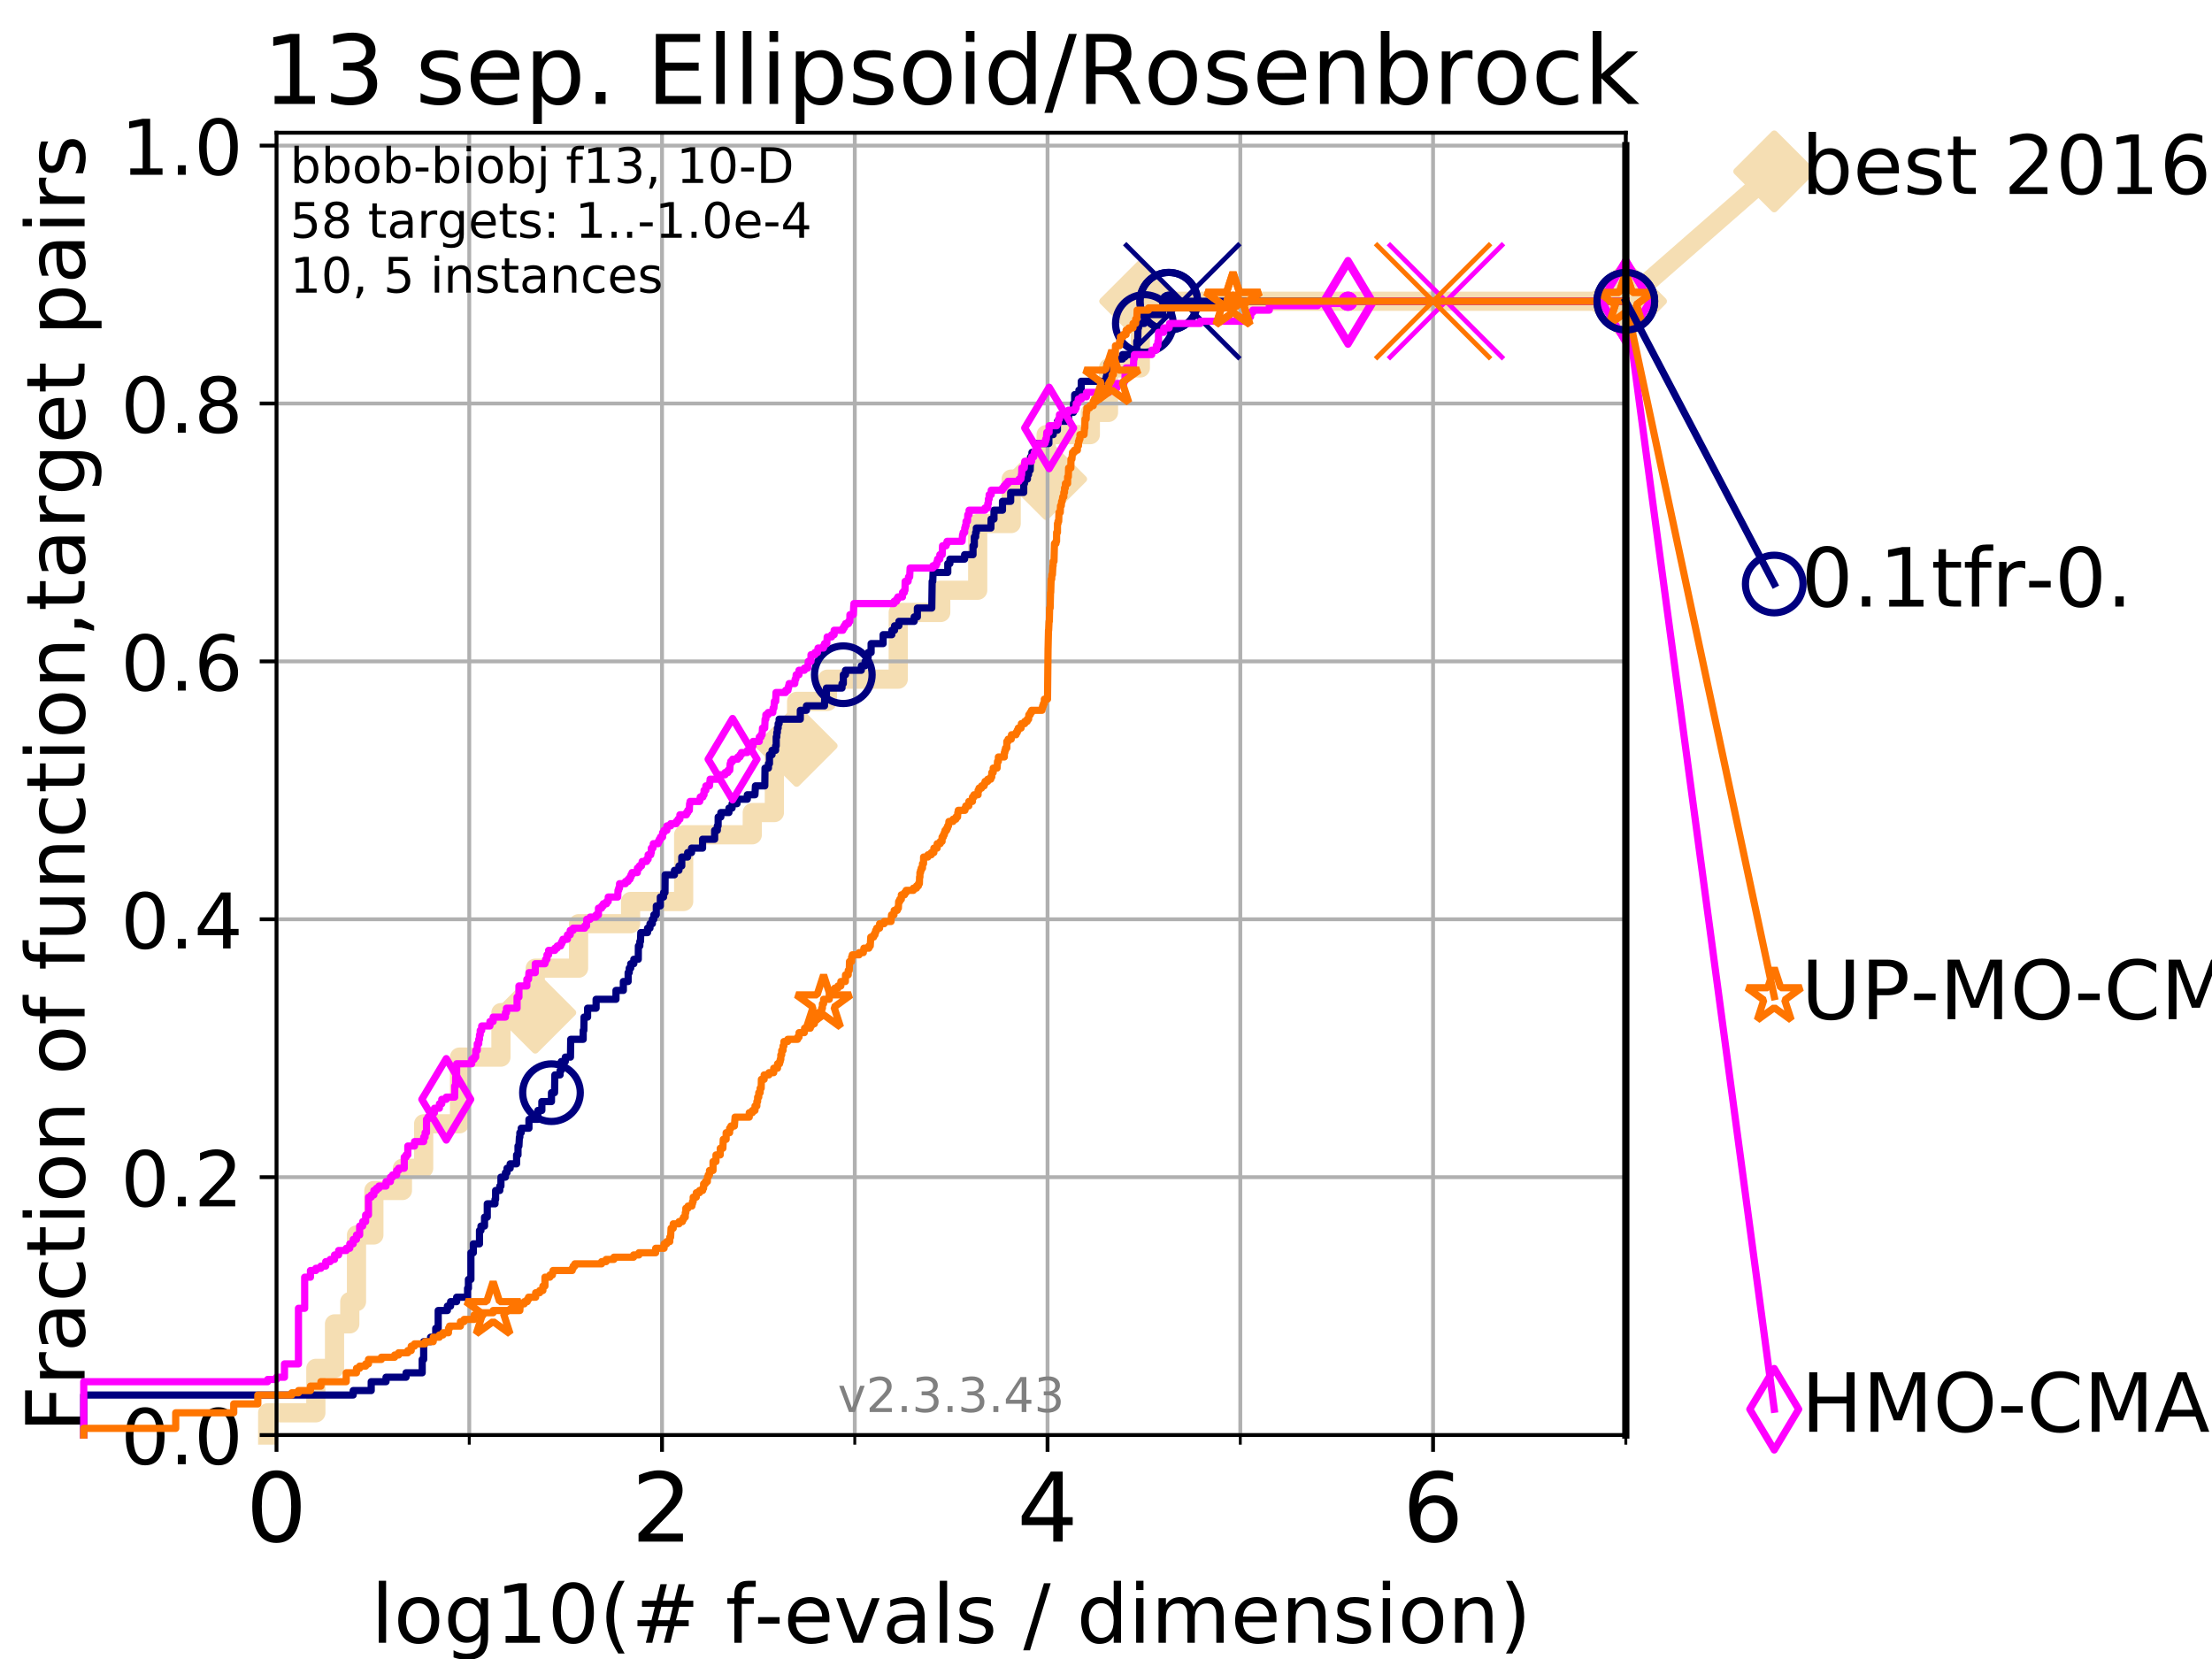 <?xml version="1.0" encoding="utf-8" standalone="no"?>
<!DOCTYPE svg PUBLIC "-//W3C//DTD SVG 1.1//EN"
  "http://www.w3.org/Graphics/SVG/1.1/DTD/svg11.dtd">
<!-- Created with matplotlib (https://matplotlib.org/) -->
<svg height="345.6pt" version="1.1" viewBox="0 0 460.8 345.6" width="460.8pt" xmlns="http://www.w3.org/2000/svg" xmlns:xlink="http://www.w3.org/1999/xlink">
 <defs>
  <style type="text/css">
*{stroke-linecap:butt;stroke-linejoin:round;}
  </style>
 </defs>
 <g id="figure_1">
  <g id="patch_1">
   <path d="M 0 345.6 
L 460.8 345.6 
L 460.8 0 
L 0 0 
z
" style="fill:#ffffff;"/>
  </g>
  <g id="axes_1">
   <g id="patch_2">
    <path d="M 57.6 298.944 
L 338.688 298.944 
L 338.688 27.648 
L 57.6 27.648 
z
" style="fill:#ffffff;"/>
   </g>
   <g id="line2d_1">
    <path d="M 55.763 298.944 
L 55.763 294.313 
L 65.797 294.313 
L 65.797 285.05 
L 69.688 285.05 
L 69.688 275.788 
L 72.868 275.788 
L 72.868 271.157 
L 74.263 271.157 
L 74.263 257.263 
L 77.885 257.263 
L 77.885 248.001 
L 83.83 248.001 
L 83.83 243.37 
L 88.256 243.37 
L 88.256 234.107 
L 95.723 234.107 
L 95.723 220.214 
L 104.355 220.214 
L 104.355 210.951 
L 111.506 210.951 
L 111.506 201.689 
L 120.525 201.689 
L 120.525 192.426 
L 131.364 192.426 
L 131.364 187.795 
L 142.419 187.795 
L 142.419 173.901 
L 156.712 173.901 
L 156.712 169.27 
L 161.316 169.27 
L 161.316 155.377 
L 165.954 155.377 
L 165.954 146.114 
L 172.366 146.114 
L 172.366 141.483 
L 187.119 141.483 
L 187.119 127.589 
L 195.974 127.589 
L 195.974 122.958 
L 203.672 122.958 
L 203.672 109.065 
L 210.649 109.065 
L 210.649 99.802 
L 217.931 99.802 
L 217.931 90.54 
L 227.14 90.54 
L 227.14 85.909 
L 230.919 85.909 
L 230.919 76.646 
L 237.555 76.646 
L 237.555 62.753 
L 338.688 62.753 
" style="fill:none;stroke:#f5deb3;stroke-linecap:square;stroke-width:4;"/>
   </g>
   <g id="line2d_2">
    <defs>
     <path d="M 0 7.778 
L 7.778 0 
L 0 -7.778 
L -7.778 0 
z
" id="m8917b71c9e" style="stroke:#f5deb3;stroke-linejoin:miter;stroke-width:1.5;"/>
    </defs>
    <g>
     <use style="fill:#f5deb3;stroke:#f5deb3;stroke-linejoin:miter;stroke-width:1.5;" x="111.506" xlink:href="#m8917b71c9e" y="210.951"/>
     <use style="fill:#f5deb3;stroke:#f5deb3;stroke-linejoin:miter;stroke-width:1.5;" x="165.954" xlink:href="#m8917b71c9e" y="155.377"/>
     <use style="fill:#f5deb3;stroke:#f5deb3;stroke-linejoin:miter;stroke-width:1.5;" x="217.931" xlink:href="#m8917b71c9e" y="99.802"/>
     <use style="fill:#f5deb3;stroke:#f5deb3;stroke-linejoin:miter;stroke-width:1.5;" x="237.555" xlink:href="#m8917b71c9e" y="62.753"/>
     <use style="fill:#f5deb3;stroke:#f5deb3;stroke-linejoin:miter;stroke-width:1.5;" x="237.555" xlink:href="#m8917b71c9e" y="62.753"/>
     <use style="fill:#f5deb3;stroke:#f5deb3;stroke-linejoin:miter;stroke-width:1.5;" x="338.688" xlink:href="#m8917b71c9e" y="62.753"/>
    </g>
   </g>
   <g id="line2d_3">
    <path style="fill:none;stroke:#f5deb3;stroke-linecap:square;stroke-width:4;"/>
    <g/>
   </g>
   <g id="line2d_4">
    <path d="M 338.688 62.753 
L 369.608 35.706 
" style="fill:none;stroke:#f5deb3;stroke-linecap:square;stroke-width:4;"/>
    <g>
     <use style="fill:#f5deb3;stroke:#f5deb3;stroke-linejoin:miter;stroke-width:1.5;" x="338.688" xlink:href="#m8917b71c9e" y="62.753"/>
     <use style="fill:#f5deb3;stroke:#f5deb3;stroke-linejoin:miter;stroke-width:1.5;" x="369.608" xlink:href="#m8917b71c9e" y="35.706"/>
    </g>
   </g>
   <g id="matplotlib.axis_1">
    <g id="xtick_1">
     <g id="line2d_5">
      <path clip-path="url(#pd80a0b4129)" d="M 57.6 298.944 
L 57.6 27.648 
" style="fill:none;stroke:#b0b0b0;stroke-linecap:square;stroke-width:0.8;"/>
     </g>
     <g id="line2d_6">
      <defs>
       <path d="M 0 0 
L 0 3.5 
" id="m639dc3e8c9" style="stroke:#000000;stroke-width:0.8;"/>
      </defs>
      <g>
       <use style="stroke:#000000;stroke-width:0.8;" x="57.6" xlink:href="#m639dc3e8c9" y="298.944"/>
      </g>
     </g>
     <g id="text_1">
      <!-- 0 -->
      <defs>
       <path d="M 31.781 66.406 
Q 24.172 66.406 20.328 58.906 
Q 16.5 51.422 16.5 36.375 
Q 16.5 21.391 20.328 13.891 
Q 24.172 6.391 31.781 6.391 
Q 39.453 6.391 43.281 13.891 
Q 47.125 21.391 47.125 36.375 
Q 47.125 51.422 43.281 58.906 
Q 39.453 66.406 31.781 66.406 
z
M 31.781 74.219 
Q 44.047 74.219 50.516 64.516 
Q 56.984 54.828 56.984 36.375 
Q 56.984 17.969 50.516 8.266 
Q 44.047 -1.422 31.781 -1.422 
Q 19.531 -1.422 13.062 8.266 
Q 6.594 17.969 6.594 36.375 
Q 6.594 54.828 13.062 64.516 
Q 19.531 74.219 31.781 74.219 
z
" id="DejaVuSans-48"/>
      </defs>
      <g transform="translate(51.237 321.141)scale(0.2 -0.2)">
       <use xlink:href="#DejaVuSans-48"/>
      </g>
     </g>
    </g>
    <g id="xtick_2">
     <g id="line2d_7">
      <path clip-path="url(#pd80a0b4129)" d="M 137.911 298.944 
L 137.911 27.648 
" style="fill:none;stroke:#b0b0b0;stroke-linecap:square;stroke-width:0.8;"/>
     </g>
     <g id="line2d_8">
      <g>
       <use style="stroke:#000000;stroke-width:0.8;" x="137.911" xlink:href="#m639dc3e8c9" y="298.944"/>
      </g>
     </g>
     <g id="text_2">
      <!-- 2 -->
      <defs>
       <path d="M 19.188 8.297 
L 53.609 8.297 
L 53.609 0 
L 7.328 0 
L 7.328 8.297 
Q 12.938 14.109 22.625 23.891 
Q 32.328 33.688 34.812 36.531 
Q 39.547 41.844 41.422 45.531 
Q 43.312 49.219 43.312 52.781 
Q 43.312 58.594 39.234 62.25 
Q 35.156 65.922 28.609 65.922 
Q 23.969 65.922 18.812 64.312 
Q 13.672 62.703 7.812 59.422 
L 7.812 69.391 
Q 13.766 71.781 18.938 73 
Q 24.125 74.219 28.422 74.219 
Q 39.75 74.219 46.484 68.547 
Q 53.219 62.891 53.219 53.422 
Q 53.219 48.922 51.531 44.891 
Q 49.859 40.875 45.406 35.406 
Q 44.188 33.984 37.641 27.219 
Q 31.109 20.453 19.188 8.297 
z
" id="DejaVuSans-50"/>
      </defs>
      <g transform="translate(131.548 321.141)scale(0.2 -0.2)">
       <use xlink:href="#DejaVuSans-50"/>
      </g>
     </g>
    </g>
    <g id="xtick_3">
     <g id="line2d_9">
      <path clip-path="url(#pd80a0b4129)" d="M 218.222 298.944 
L 218.222 27.648 
" style="fill:none;stroke:#b0b0b0;stroke-linecap:square;stroke-width:0.8;"/>
     </g>
     <g id="line2d_10">
      <g>
       <use style="stroke:#000000;stroke-width:0.8;" x="218.222" xlink:href="#m639dc3e8c9" y="298.944"/>
      </g>
     </g>
     <g id="text_3">
      <!-- 4 -->
      <defs>
       <path d="M 37.797 64.312 
L 12.891 25.391 
L 37.797 25.391 
z
M 35.203 72.906 
L 47.609 72.906 
L 47.609 25.391 
L 58.016 25.391 
L 58.016 17.188 
L 47.609 17.188 
L 47.609 0 
L 37.797 0 
L 37.797 17.188 
L 4.891 17.188 
L 4.891 26.703 
z
" id="DejaVuSans-52"/>
      </defs>
      <g transform="translate(211.859 321.141)scale(0.2 -0.2)">
       <use xlink:href="#DejaVuSans-52"/>
      </g>
     </g>
    </g>
    <g id="xtick_4">
     <g id="line2d_11">
      <path clip-path="url(#pd80a0b4129)" d="M 298.533 298.944 
L 298.533 27.648 
" style="fill:none;stroke:#b0b0b0;stroke-linecap:square;stroke-width:0.8;"/>
     </g>
     <g id="line2d_12">
      <g>
       <use style="stroke:#000000;stroke-width:0.8;" x="298.533" xlink:href="#m639dc3e8c9" y="298.944"/>
      </g>
     </g>
     <g id="text_4">
      <!-- 6 -->
      <defs>
       <path d="M 33.016 40.375 
Q 26.375 40.375 22.484 35.828 
Q 18.609 31.297 18.609 23.391 
Q 18.609 15.531 22.484 10.953 
Q 26.375 6.391 33.016 6.391 
Q 39.656 6.391 43.531 10.953 
Q 47.406 15.531 47.406 23.391 
Q 47.406 31.297 43.531 35.828 
Q 39.656 40.375 33.016 40.375 
z
M 52.594 71.297 
L 52.594 62.312 
Q 48.875 64.062 45.094 64.984 
Q 41.312 65.922 37.594 65.922 
Q 27.828 65.922 22.672 59.328 
Q 17.531 52.734 16.797 39.406 
Q 19.672 43.656 24.016 45.922 
Q 28.375 48.188 33.594 48.188 
Q 44.578 48.188 50.953 41.516 
Q 57.328 34.859 57.328 23.391 
Q 57.328 12.156 50.688 5.359 
Q 44.047 -1.422 33.016 -1.422 
Q 20.359 -1.422 13.672 8.266 
Q 6.984 17.969 6.984 36.375 
Q 6.984 53.656 15.188 63.938 
Q 23.391 74.219 37.203 74.219 
Q 40.922 74.219 44.703 73.484 
Q 48.484 72.75 52.594 71.297 
z
" id="DejaVuSans-54"/>
      </defs>
      <g transform="translate(292.17 321.141)scale(0.2 -0.2)">
       <use xlink:href="#DejaVuSans-54"/>
      </g>
     </g>
    </g>
    <g id="xtick_5">
     <g id="line2d_13">
      <path clip-path="url(#pd80a0b4129)" d="M 97.755 298.944 
L 97.755 27.648 
" style="fill:none;stroke:#b0b0b0;stroke-linecap:square;stroke-width:0.8;"/>
     </g>
     <g id="line2d_14">
      <defs>
       <path d="M 0 0 
L 0 2 
" id="m01c98bbd95" style="stroke:#000000;stroke-width:0.6;"/>
      </defs>
      <g>
       <use style="stroke:#000000;stroke-width:0.6;" x="97.755" xlink:href="#m01c98bbd95" y="298.944"/>
      </g>
     </g>
    </g>
    <g id="xtick_6">
     <g id="line2d_15">
      <path clip-path="url(#pd80a0b4129)" d="M 178.066 298.944 
L 178.066 27.648 
" style="fill:none;stroke:#b0b0b0;stroke-linecap:square;stroke-width:0.8;"/>
     </g>
     <g id="line2d_16">
      <g>
       <use style="stroke:#000000;stroke-width:0.6;" x="178.066" xlink:href="#m01c98bbd95" y="298.944"/>
      </g>
     </g>
    </g>
    <g id="xtick_7">
     <g id="line2d_17">
      <path clip-path="url(#pd80a0b4129)" d="M 258.377 298.944 
L 258.377 27.648 
" style="fill:none;stroke:#b0b0b0;stroke-linecap:square;stroke-width:0.8;"/>
     </g>
     <g id="line2d_18">
      <g>
       <use style="stroke:#000000;stroke-width:0.6;" x="258.377" xlink:href="#m01c98bbd95" y="298.944"/>
      </g>
     </g>
    </g>
    <g id="xtick_8">
     <g id="line2d_19">
      <path clip-path="url(#pd80a0b4129)" d="M 338.688 298.944 
L 338.688 27.648 
" style="fill:none;stroke:#b0b0b0;stroke-linecap:square;stroke-width:0.8;"/>
     </g>
     <g id="line2d_20">
      <g>
       <use style="stroke:#000000;stroke-width:0.6;" x="338.688" xlink:href="#m01c98bbd95" y="298.944"/>
      </g>
     </g>
    </g>
    <g id="text_5">
     <!-- log10(# f-evals / dimension) -->
     <defs>
      <path d="M 9.422 75.984 
L 18.406 75.984 
L 18.406 0 
L 9.422 0 
z
" id="DejaVuSans-108"/>
      <path d="M 30.609 48.391 
Q 23.391 48.391 19.188 42.75 
Q 14.984 37.109 14.984 27.297 
Q 14.984 17.484 19.156 11.844 
Q 23.344 6.203 30.609 6.203 
Q 37.797 6.203 41.984 11.859 
Q 46.188 17.531 46.188 27.297 
Q 46.188 37.016 41.984 42.703 
Q 37.797 48.391 30.609 48.391 
z
M 30.609 56 
Q 42.328 56 49.016 48.375 
Q 55.719 40.766 55.719 27.297 
Q 55.719 13.875 49.016 6.219 
Q 42.328 -1.422 30.609 -1.422 
Q 18.844 -1.422 12.172 6.219 
Q 5.516 13.875 5.516 27.297 
Q 5.516 40.766 12.172 48.375 
Q 18.844 56 30.609 56 
z
" id="DejaVuSans-111"/>
      <path d="M 45.406 27.984 
Q 45.406 37.75 41.375 43.109 
Q 37.359 48.484 30.078 48.484 
Q 22.859 48.484 18.828 43.109 
Q 14.797 37.75 14.797 27.984 
Q 14.797 18.266 18.828 12.891 
Q 22.859 7.516 30.078 7.516 
Q 37.359 7.516 41.375 12.891 
Q 45.406 18.266 45.406 27.984 
z
M 54.391 6.781 
Q 54.391 -7.172 48.188 -13.984 
Q 42 -20.797 29.203 -20.797 
Q 24.469 -20.797 20.266 -20.094 
Q 16.062 -19.391 12.109 -17.922 
L 12.109 -9.188 
Q 16.062 -11.328 19.922 -12.344 
Q 23.781 -13.375 27.781 -13.375 
Q 36.625 -13.375 41.016 -8.766 
Q 45.406 -4.156 45.406 5.172 
L 45.406 9.625 
Q 42.625 4.781 38.281 2.391 
Q 33.938 0 27.875 0 
Q 17.828 0 11.672 7.656 
Q 5.516 15.328 5.516 27.984 
Q 5.516 40.672 11.672 48.328 
Q 17.828 56 27.875 56 
Q 33.938 56 38.281 53.609 
Q 42.625 51.219 45.406 46.391 
L 45.406 54.688 
L 54.391 54.688 
z
" id="DejaVuSans-103"/>
      <path d="M 12.406 8.297 
L 28.516 8.297 
L 28.516 63.922 
L 10.984 60.406 
L 10.984 69.391 
L 28.422 72.906 
L 38.281 72.906 
L 38.281 8.297 
L 54.391 8.297 
L 54.391 0 
L 12.406 0 
z
" id="DejaVuSans-49"/>
      <path d="M 31 75.875 
Q 24.469 64.656 21.281 53.656 
Q 18.109 42.672 18.109 31.391 
Q 18.109 20.125 21.312 9.062 
Q 24.516 -2 31 -13.188 
L 23.188 -13.188 
Q 15.875 -1.703 12.234 9.375 
Q 8.594 20.453 8.594 31.391 
Q 8.594 42.281 12.203 53.312 
Q 15.828 64.359 23.188 75.875 
z
" id="DejaVuSans-40"/>
      <path d="M 51.125 44 
L 36.922 44 
L 32.812 27.688 
L 47.125 27.688 
z
M 43.797 71.781 
L 38.719 51.516 
L 52.984 51.516 
L 58.109 71.781 
L 65.922 71.781 
L 60.891 51.516 
L 76.125 51.516 
L 76.125 44 
L 58.984 44 
L 54.984 27.688 
L 70.516 27.688 
L 70.516 20.219 
L 53.078 20.219 
L 48 0 
L 40.188 0 
L 45.219 20.219 
L 30.906 20.219 
L 25.875 0 
L 18.016 0 
L 23.094 20.219 
L 7.719 20.219 
L 7.719 27.688 
L 24.906 27.688 
L 29 44 
L 13.281 44 
L 13.281 51.516 
L 30.906 51.516 
L 35.891 71.781 
z
" id="DejaVuSans-35"/>
      <path id="DejaVuSans-32"/>
      <path d="M 37.109 75.984 
L 37.109 68.5 
L 28.516 68.5 
Q 23.688 68.5 21.797 66.547 
Q 19.922 64.594 19.922 59.516 
L 19.922 54.688 
L 34.719 54.688 
L 34.719 47.703 
L 19.922 47.703 
L 19.922 0 
L 10.891 0 
L 10.891 47.703 
L 2.297 47.703 
L 2.297 54.688 
L 10.891 54.688 
L 10.891 58.5 
Q 10.891 67.625 15.141 71.797 
Q 19.391 75.984 28.609 75.984 
z
" id="DejaVuSans-102"/>
      <path d="M 4.891 31.391 
L 31.203 31.391 
L 31.203 23.391 
L 4.891 23.391 
z
" id="DejaVuSans-45"/>
      <path d="M 56.203 29.594 
L 56.203 25.203 
L 14.891 25.203 
Q 15.484 15.922 20.484 11.062 
Q 25.484 6.203 34.422 6.203 
Q 39.594 6.203 44.453 7.469 
Q 49.312 8.734 54.109 11.281 
L 54.109 2.781 
Q 49.266 0.734 44.188 -0.344 
Q 39.109 -1.422 33.891 -1.422 
Q 20.797 -1.422 13.156 6.188 
Q 5.516 13.812 5.516 26.812 
Q 5.516 40.234 12.766 48.109 
Q 20.016 56 32.328 56 
Q 43.359 56 49.781 48.891 
Q 56.203 41.797 56.203 29.594 
z
M 47.219 32.234 
Q 47.125 39.594 43.094 43.984 
Q 39.062 48.391 32.422 48.391 
Q 24.906 48.391 20.391 44.141 
Q 15.875 39.891 15.188 32.172 
z
" id="DejaVuSans-101"/>
      <path d="M 2.984 54.688 
L 12.5 54.688 
L 29.594 8.797 
L 46.688 54.688 
L 56.203 54.688 
L 35.688 0 
L 23.484 0 
z
" id="DejaVuSans-118"/>
      <path d="M 34.281 27.484 
Q 23.391 27.484 19.188 25 
Q 14.984 22.516 14.984 16.5 
Q 14.984 11.719 18.141 8.906 
Q 21.297 6.109 26.703 6.109 
Q 34.188 6.109 38.703 11.406 
Q 43.219 16.703 43.219 25.484 
L 43.219 27.484 
z
M 52.203 31.203 
L 52.203 0 
L 43.219 0 
L 43.219 8.297 
Q 40.141 3.328 35.547 0.953 
Q 30.953 -1.422 24.312 -1.422 
Q 15.922 -1.422 10.953 3.297 
Q 6 8.016 6 15.922 
Q 6 25.141 12.172 29.828 
Q 18.359 34.516 30.609 34.516 
L 43.219 34.516 
L 43.219 35.406 
Q 43.219 41.609 39.141 45 
Q 35.062 48.391 27.688 48.391 
Q 23 48.391 18.547 47.266 
Q 14.109 46.141 10.016 43.891 
L 10.016 52.203 
Q 14.938 54.109 19.578 55.047 
Q 24.219 56 28.609 56 
Q 40.484 56 46.344 49.844 
Q 52.203 43.703 52.203 31.203 
z
" id="DejaVuSans-97"/>
      <path d="M 44.281 53.078 
L 44.281 44.578 
Q 40.484 46.531 36.375 47.5 
Q 32.281 48.484 27.875 48.484 
Q 21.188 48.484 17.844 46.438 
Q 14.5 44.391 14.5 40.281 
Q 14.5 37.156 16.891 35.375 
Q 19.281 33.594 26.516 31.984 
L 29.594 31.297 
Q 39.156 29.25 43.188 25.516 
Q 47.219 21.781 47.219 15.094 
Q 47.219 7.469 41.188 3.016 
Q 35.156 -1.422 24.609 -1.422 
Q 20.219 -1.422 15.453 -0.562 
Q 10.688 0.297 5.422 2 
L 5.422 11.281 
Q 10.406 8.688 15.234 7.391 
Q 20.062 6.109 24.812 6.109 
Q 31.156 6.109 34.562 8.281 
Q 37.984 10.453 37.984 14.406 
Q 37.984 18.062 35.516 20.016 
Q 33.062 21.969 24.703 23.781 
L 21.578 24.516 
Q 13.234 26.266 9.516 29.906 
Q 5.812 33.547 5.812 39.891 
Q 5.812 47.609 11.281 51.797 
Q 16.75 56 26.812 56 
Q 31.781 56 36.172 55.266 
Q 40.578 54.547 44.281 53.078 
z
" id="DejaVuSans-115"/>
      <path d="M 25.391 72.906 
L 33.688 72.906 
L 8.297 -9.281 
L 0 -9.281 
z
" id="DejaVuSans-47"/>
      <path d="M 45.406 46.391 
L 45.406 75.984 
L 54.391 75.984 
L 54.391 0 
L 45.406 0 
L 45.406 8.203 
Q 42.578 3.328 38.25 0.953 
Q 33.938 -1.422 27.875 -1.422 
Q 17.969 -1.422 11.734 6.484 
Q 5.516 14.406 5.516 27.297 
Q 5.516 40.188 11.734 48.094 
Q 17.969 56 27.875 56 
Q 33.938 56 38.25 53.625 
Q 42.578 51.266 45.406 46.391 
z
M 14.797 27.297 
Q 14.797 17.391 18.875 11.75 
Q 22.953 6.109 30.078 6.109 
Q 37.203 6.109 41.297 11.75 
Q 45.406 17.391 45.406 27.297 
Q 45.406 37.203 41.297 42.844 
Q 37.203 48.484 30.078 48.484 
Q 22.953 48.484 18.875 42.844 
Q 14.797 37.203 14.797 27.297 
z
" id="DejaVuSans-100"/>
      <path d="M 9.422 54.688 
L 18.406 54.688 
L 18.406 0 
L 9.422 0 
z
M 9.422 75.984 
L 18.406 75.984 
L 18.406 64.594 
L 9.422 64.594 
z
" id="DejaVuSans-105"/>
      <path d="M 52 44.188 
Q 55.375 50.25 60.062 53.125 
Q 64.75 56 71.094 56 
Q 79.641 56 84.281 50.016 
Q 88.922 44.047 88.922 33.016 
L 88.922 0 
L 79.891 0 
L 79.891 32.719 
Q 79.891 40.578 77.094 44.375 
Q 74.312 48.188 68.609 48.188 
Q 61.625 48.188 57.562 43.547 
Q 53.516 38.922 53.516 30.906 
L 53.516 0 
L 44.484 0 
L 44.484 32.719 
Q 44.484 40.625 41.703 44.406 
Q 38.922 48.188 33.109 48.188 
Q 26.219 48.188 22.156 43.531 
Q 18.109 38.875 18.109 30.906 
L 18.109 0 
L 9.078 0 
L 9.078 54.688 
L 18.109 54.688 
L 18.109 46.188 
Q 21.188 51.219 25.484 53.609 
Q 29.781 56 35.688 56 
Q 41.656 56 45.828 52.969 
Q 50 49.953 52 44.188 
z
" id="DejaVuSans-109"/>
      <path d="M 54.891 33.016 
L 54.891 0 
L 45.906 0 
L 45.906 32.719 
Q 45.906 40.484 42.875 44.328 
Q 39.844 48.188 33.797 48.188 
Q 26.516 48.188 22.312 43.547 
Q 18.109 38.922 18.109 30.906 
L 18.109 0 
L 9.078 0 
L 9.078 54.688 
L 18.109 54.688 
L 18.109 46.188 
Q 21.344 51.125 25.703 53.562 
Q 30.078 56 35.797 56 
Q 45.219 56 50.047 50.172 
Q 54.891 44.344 54.891 33.016 
z
" id="DejaVuSans-110"/>
      <path d="M 8.016 75.875 
L 15.828 75.875 
Q 23.141 64.359 26.781 53.312 
Q 30.422 42.281 30.422 31.391 
Q 30.422 20.453 26.781 9.375 
Q 23.141 -1.703 15.828 -13.188 
L 8.016 -13.188 
Q 14.5 -2 17.703 9.062 
Q 20.906 20.125 20.906 31.391 
Q 20.906 42.672 17.703 53.656 
Q 14.5 64.656 8.016 75.875 
z
" id="DejaVuSans-41"/>
     </defs>
     <g transform="translate(77.303 342.218)scale(0.17 -0.17)">
      <use xlink:href="#DejaVuSans-108"/>
      <use x="27.783" xlink:href="#DejaVuSans-111"/>
      <use x="88.965" xlink:href="#DejaVuSans-103"/>
      <use x="152.441" xlink:href="#DejaVuSans-49"/>
      <use x="216.064" xlink:href="#DejaVuSans-48"/>
      <use x="279.688" xlink:href="#DejaVuSans-40"/>
      <use x="318.701" xlink:href="#DejaVuSans-35"/>
      <use x="402.49" xlink:href="#DejaVuSans-32"/>
      <use x="434.277" xlink:href="#DejaVuSans-102"/>
      <use x="469.404" xlink:href="#DejaVuSans-45"/>
      <use x="505.488" xlink:href="#DejaVuSans-101"/>
      <use x="567.012" xlink:href="#DejaVuSans-118"/>
      <use x="626.191" xlink:href="#DejaVuSans-97"/>
      <use x="687.471" xlink:href="#DejaVuSans-108"/>
      <use x="715.254" xlink:href="#DejaVuSans-115"/>
      <use x="767.354" xlink:href="#DejaVuSans-32"/>
      <use x="799.141" xlink:href="#DejaVuSans-47"/>
      <use x="832.832" xlink:href="#DejaVuSans-32"/>
      <use x="864.619" xlink:href="#DejaVuSans-100"/>
      <use x="928.096" xlink:href="#DejaVuSans-105"/>
      <use x="955.879" xlink:href="#DejaVuSans-109"/>
      <use x="1053.291" xlink:href="#DejaVuSans-101"/>
      <use x="1114.814" xlink:href="#DejaVuSans-110"/>
      <use x="1178.193" xlink:href="#DejaVuSans-115"/>
      <use x="1230.293" xlink:href="#DejaVuSans-105"/>
      <use x="1258.076" xlink:href="#DejaVuSans-111"/>
      <use x="1319.258" xlink:href="#DejaVuSans-110"/>
      <use x="1382.637" xlink:href="#DejaVuSans-41"/>
     </g>
    </g>
   </g>
   <g id="matplotlib.axis_2">
    <g id="ytick_1">
     <g id="line2d_21">
      <path clip-path="url(#pd80a0b4129)" d="M 57.6 298.944 
L 338.688 298.944 
" style="fill:none;stroke:#b0b0b0;stroke-linecap:square;stroke-width:0.8;"/>
     </g>
     <g id="line2d_22">
      <defs>
       <path d="M 0 0 
L -3.5 0 
" id="m2f51fd56d8" style="stroke:#000000;stroke-width:0.8;"/>
      </defs>
      <g>
       <use style="stroke:#000000;stroke-width:0.8;" x="57.6" xlink:href="#m2f51fd56d8" y="298.944"/>
      </g>
     </g>
     <g id="text_6">
      <!-- 0.0 -->
      <defs>
       <path d="M 10.688 12.406 
L 21 12.406 
L 21 0 
L 10.688 0 
z
" id="DejaVuSans-46"/>
      </defs>
      <g transform="translate(25.155 305.023)scale(0.16 -0.16)">
       <use xlink:href="#DejaVuSans-48"/>
       <use x="63.623" xlink:href="#DejaVuSans-46"/>
       <use x="95.41" xlink:href="#DejaVuSans-48"/>
      </g>
     </g>
    </g>
    <g id="ytick_2">
     <g id="line2d_23">
      <path clip-path="url(#pd80a0b4129)" d="M 57.6 245.222 
L 338.688 245.222 
" style="fill:none;stroke:#b0b0b0;stroke-linecap:square;stroke-width:0.8;"/>
     </g>
     <g id="line2d_24">
      <g>
       <use style="stroke:#000000;stroke-width:0.8;" x="57.6" xlink:href="#m2f51fd56d8" y="245.222"/>
      </g>
     </g>
     <g id="text_7">
      <!-- 0.2 -->
      <g transform="translate(25.155 251.301)scale(0.16 -0.16)">
       <use xlink:href="#DejaVuSans-48"/>
       <use x="63.623" xlink:href="#DejaVuSans-46"/>
       <use x="95.41" xlink:href="#DejaVuSans-50"/>
      </g>
     </g>
    </g>
    <g id="ytick_3">
     <g id="line2d_25">
      <path clip-path="url(#pd80a0b4129)" d="M 57.6 191.5 
L 338.688 191.5 
" style="fill:none;stroke:#b0b0b0;stroke-linecap:square;stroke-width:0.8;"/>
     </g>
     <g id="line2d_26">
      <g>
       <use style="stroke:#000000;stroke-width:0.8;" x="57.6" xlink:href="#m2f51fd56d8" y="191.5"/>
      </g>
     </g>
     <g id="text_8">
      <!-- 0.4 -->
      <g transform="translate(25.155 197.579)scale(0.16 -0.16)">
       <use xlink:href="#DejaVuSans-48"/>
       <use x="63.623" xlink:href="#DejaVuSans-46"/>
       <use x="95.41" xlink:href="#DejaVuSans-52"/>
      </g>
     </g>
    </g>
    <g id="ytick_4">
     <g id="line2d_27">
      <path clip-path="url(#pd80a0b4129)" d="M 57.6 137.778 
L 338.688 137.778 
" style="fill:none;stroke:#b0b0b0;stroke-linecap:square;stroke-width:0.8;"/>
     </g>
     <g id="line2d_28">
      <g>
       <use style="stroke:#000000;stroke-width:0.8;" x="57.6" xlink:href="#m2f51fd56d8" y="137.778"/>
      </g>
     </g>
     <g id="text_9">
      <!-- 0.6 -->
      <g transform="translate(25.155 143.857)scale(0.16 -0.16)">
       <use xlink:href="#DejaVuSans-48"/>
       <use x="63.623" xlink:href="#DejaVuSans-46"/>
       <use x="95.41" xlink:href="#DejaVuSans-54"/>
      </g>
     </g>
    </g>
    <g id="ytick_5">
     <g id="line2d_29">
      <path clip-path="url(#pd80a0b4129)" d="M 57.6 84.056 
L 338.688 84.056 
" style="fill:none;stroke:#b0b0b0;stroke-linecap:square;stroke-width:0.8;"/>
     </g>
     <g id="line2d_30">
      <g>
       <use style="stroke:#000000;stroke-width:0.8;" x="57.6" xlink:href="#m2f51fd56d8" y="84.056"/>
      </g>
     </g>
     <g id="text_10">
      <!-- 0.8 -->
      <defs>
       <path d="M 31.781 34.625 
Q 24.75 34.625 20.719 30.859 
Q 16.703 27.094 16.703 20.516 
Q 16.703 13.922 20.719 10.156 
Q 24.75 6.391 31.781 6.391 
Q 38.812 6.391 42.859 10.172 
Q 46.922 13.969 46.922 20.516 
Q 46.922 27.094 42.891 30.859 
Q 38.875 34.625 31.781 34.625 
z
M 21.922 38.812 
Q 15.578 40.375 12.031 44.719 
Q 8.5 49.078 8.5 55.328 
Q 8.5 64.062 14.719 69.141 
Q 20.953 74.219 31.781 74.219 
Q 42.672 74.219 48.875 69.141 
Q 55.078 64.062 55.078 55.328 
Q 55.078 49.078 51.531 44.719 
Q 48 40.375 41.703 38.812 
Q 48.828 37.156 52.797 32.312 
Q 56.781 27.484 56.781 20.516 
Q 56.781 9.906 50.312 4.234 
Q 43.844 -1.422 31.781 -1.422 
Q 19.734 -1.422 13.25 4.234 
Q 6.781 9.906 6.781 20.516 
Q 6.781 27.484 10.781 32.312 
Q 14.797 37.156 21.922 38.812 
z
M 18.312 54.391 
Q 18.312 48.734 21.844 45.562 
Q 25.391 42.391 31.781 42.391 
Q 38.141 42.391 41.719 45.562 
Q 45.312 48.734 45.312 54.391 
Q 45.312 60.062 41.719 63.234 
Q 38.141 66.406 31.781 66.406 
Q 25.391 66.406 21.844 63.234 
Q 18.312 60.062 18.312 54.391 
z
" id="DejaVuSans-56"/>
      </defs>
      <g transform="translate(25.155 90.135)scale(0.16 -0.16)">
       <use xlink:href="#DejaVuSans-48"/>
       <use x="63.623" xlink:href="#DejaVuSans-46"/>
       <use x="95.41" xlink:href="#DejaVuSans-56"/>
      </g>
     </g>
    </g>
    <g id="ytick_6">
     <g id="line2d_31">
      <path clip-path="url(#pd80a0b4129)" d="M 57.6 30.334 
L 338.688 30.334 
" style="fill:none;stroke:#b0b0b0;stroke-linecap:square;stroke-width:0.8;"/>
     </g>
     <g id="line2d_32">
      <g>
       <use style="stroke:#000000;stroke-width:0.8;" x="57.6" xlink:href="#m2f51fd56d8" y="30.334"/>
      </g>
     </g>
     <g id="text_11">
      <!-- 1.0 -->
      <g transform="translate(25.155 36.413)scale(0.16 -0.16)">
       <use xlink:href="#DejaVuSans-49"/>
       <use x="63.623" xlink:href="#DejaVuSans-46"/>
       <use x="95.41" xlink:href="#DejaVuSans-48"/>
      </g>
     </g>
    </g>
    <g id="text_12">
     <!-- Fraction of function,target pairs -->
     <defs>
      <path d="M 9.812 72.906 
L 51.703 72.906 
L 51.703 64.594 
L 19.672 64.594 
L 19.672 43.109 
L 48.578 43.109 
L 48.578 34.812 
L 19.672 34.812 
L 19.672 0 
L 9.812 0 
z
" id="DejaVuSans-70"/>
      <path d="M 41.109 46.297 
Q 39.594 47.172 37.812 47.578 
Q 36.031 48 33.891 48 
Q 26.266 48 22.188 43.047 
Q 18.109 38.094 18.109 28.812 
L 18.109 0 
L 9.078 0 
L 9.078 54.688 
L 18.109 54.688 
L 18.109 46.188 
Q 20.953 51.172 25.484 53.578 
Q 30.031 56 36.531 56 
Q 37.453 56 38.578 55.875 
Q 39.703 55.766 41.062 55.516 
z
" id="DejaVuSans-114"/>
      <path d="M 48.781 52.594 
L 48.781 44.188 
Q 44.969 46.297 41.141 47.344 
Q 37.312 48.391 33.406 48.391 
Q 24.656 48.391 19.812 42.844 
Q 14.984 37.312 14.984 27.297 
Q 14.984 17.281 19.812 11.734 
Q 24.656 6.203 33.406 6.203 
Q 37.312 6.203 41.141 7.25 
Q 44.969 8.297 48.781 10.406 
L 48.781 2.094 
Q 45.016 0.344 40.984 -0.531 
Q 36.969 -1.422 32.422 -1.422 
Q 20.062 -1.422 12.781 6.344 
Q 5.516 14.109 5.516 27.297 
Q 5.516 40.672 12.859 48.328 
Q 20.219 56 33.016 56 
Q 37.156 56 41.109 55.141 
Q 45.062 54.297 48.781 52.594 
z
" id="DejaVuSans-99"/>
      <path d="M 18.312 70.219 
L 18.312 54.688 
L 36.812 54.688 
L 36.812 47.703 
L 18.312 47.703 
L 18.312 18.016 
Q 18.312 11.328 20.141 9.422 
Q 21.969 7.516 27.594 7.516 
L 36.812 7.516 
L 36.812 0 
L 27.594 0 
Q 17.188 0 13.234 3.875 
Q 9.281 7.766 9.281 18.016 
L 9.281 47.703 
L 2.688 47.703 
L 2.688 54.688 
L 9.281 54.688 
L 9.281 70.219 
z
" id="DejaVuSans-116"/>
      <path d="M 8.5 21.578 
L 8.5 54.688 
L 17.484 54.688 
L 17.484 21.922 
Q 17.484 14.156 20.5 10.266 
Q 23.531 6.391 29.594 6.391 
Q 36.859 6.391 41.078 11.031 
Q 45.312 15.672 45.312 23.688 
L 45.312 54.688 
L 54.297 54.688 
L 54.297 0 
L 45.312 0 
L 45.312 8.406 
Q 42.047 3.422 37.719 1 
Q 33.406 -1.422 27.688 -1.422 
Q 18.266 -1.422 13.375 4.438 
Q 8.5 10.297 8.5 21.578 
z
M 31.109 56 
z
" id="DejaVuSans-117"/>
      <path d="M 11.719 12.406 
L 22.016 12.406 
L 22.016 4 
L 14.016 -11.625 
L 7.719 -11.625 
L 11.719 4 
z
" id="DejaVuSans-44"/>
      <path d="M 18.109 8.203 
L 18.109 -20.797 
L 9.078 -20.797 
L 9.078 54.688 
L 18.109 54.688 
L 18.109 46.391 
Q 20.953 51.266 25.266 53.625 
Q 29.594 56 35.594 56 
Q 45.562 56 51.781 48.094 
Q 58.016 40.188 58.016 27.297 
Q 58.016 14.406 51.781 6.484 
Q 45.562 -1.422 35.594 -1.422 
Q 29.594 -1.422 25.266 0.953 
Q 20.953 3.328 18.109 8.203 
z
M 48.688 27.297 
Q 48.688 37.203 44.609 42.844 
Q 40.531 48.484 33.406 48.484 
Q 26.266 48.484 22.188 42.844 
Q 18.109 37.203 18.109 27.297 
Q 18.109 17.391 22.188 11.75 
Q 26.266 6.109 33.406 6.109 
Q 40.531 6.109 44.609 11.75 
Q 48.688 17.391 48.688 27.297 
z
" id="DejaVuSans-112"/>
     </defs>
     <g transform="translate(17.62 298.435)rotate(-90)scale(0.17 -0.17)">
      <use xlink:href="#DejaVuSans-70"/>
      <use x="57.41" xlink:href="#DejaVuSans-114"/>
      <use x="98.523" xlink:href="#DejaVuSans-97"/>
      <use x="159.803" xlink:href="#DejaVuSans-99"/>
      <use x="214.783" xlink:href="#DejaVuSans-116"/>
      <use x="253.992" xlink:href="#DejaVuSans-105"/>
      <use x="281.775" xlink:href="#DejaVuSans-111"/>
      <use x="342.957" xlink:href="#DejaVuSans-110"/>
      <use x="406.336" xlink:href="#DejaVuSans-32"/>
      <use x="438.123" xlink:href="#DejaVuSans-111"/>
      <use x="499.305" xlink:href="#DejaVuSans-102"/>
      <use x="534.51" xlink:href="#DejaVuSans-32"/>
      <use x="566.297" xlink:href="#DejaVuSans-102"/>
      <use x="601.502" xlink:href="#DejaVuSans-117"/>
      <use x="664.881" xlink:href="#DejaVuSans-110"/>
      <use x="728.26" xlink:href="#DejaVuSans-99"/>
      <use x="783.24" xlink:href="#DejaVuSans-116"/>
      <use x="822.449" xlink:href="#DejaVuSans-105"/>
      <use x="850.232" xlink:href="#DejaVuSans-111"/>
      <use x="911.414" xlink:href="#DejaVuSans-110"/>
      <use x="974.793" xlink:href="#DejaVuSans-44"/>
      <use x="1006.58" xlink:href="#DejaVuSans-116"/>
      <use x="1045.789" xlink:href="#DejaVuSans-97"/>
      <use x="1107.068" xlink:href="#DejaVuSans-114"/>
      <use x="1148.166" xlink:href="#DejaVuSans-103"/>
      <use x="1211.643" xlink:href="#DejaVuSans-101"/>
      <use x="1273.166" xlink:href="#DejaVuSans-116"/>
      <use x="1312.375" xlink:href="#DejaVuSans-32"/>
      <use x="1344.162" xlink:href="#DejaVuSans-112"/>
      <use x="1407.639" xlink:href="#DejaVuSans-97"/>
      <use x="1468.918" xlink:href="#DejaVuSans-105"/>
      <use x="1496.701" xlink:href="#DejaVuSans-114"/>
      <use x="1537.814" xlink:href="#DejaVuSans-115"/>
     </g>
    </g>
   </g>
   <g id="line2d_33">
    <defs>
     <path d="M 0 1.5 
C 0.398 1.5 0.779 1.342 1.061 1.061 
C 1.342 0.779 1.5 0.398 1.5 0 
C 1.5 -0.398 1.342 -0.779 1.061 -1.061 
C 0.779 -1.342 0.398 -1.5 0 -1.5 
C -0.398 -1.5 -0.779 -1.342 -1.061 -1.061 
C -1.342 -0.779 -1.5 -0.398 -1.5 0 
C -1.5 0.398 -1.342 0.779 -1.061 1.061 
C -0.779 1.342 -0.398 1.5 0 1.5 
z
" id="m01b06c3b03" style="stroke:#f5deb3;"/>
    </defs>
    <g>
     <use style="fill:#f5deb3;stroke:#f5deb3;" x="237.555" xlink:href="#m01b06c3b03" y="62.753"/>
     <use style="fill:#f5deb3;stroke:#f5deb3;" x="237.555" xlink:href="#m01b06c3b03" y="62.753"/>
    </g>
   </g>
   <g id="line2d_34">
    <defs>
     <path d="M 0 1.5 
C 0.398 1.5 0.779 1.342 1.061 1.061 
C 1.342 0.779 1.5 0.398 1.5 0 
C 1.5 -0.398 1.342 -0.779 1.061 -1.061 
C 0.779 -1.342 0.398 -1.5 0 -1.5 
C -0.398 -1.5 -0.779 -1.342 -1.061 -1.061 
C -1.342 -0.779 -1.5 -0.398 -1.5 0 
C -1.5 0.398 -1.342 0.779 -1.061 1.061 
C -0.779 1.342 -0.398 1.5 0 1.5 
z
" id="mcde59608d7" style="stroke:#000080;"/>
    </defs>
    <g>
     <use style="fill:#000080;stroke:#000080;" x="243.475" xlink:href="#mcde59608d7" y="62.753"/>
     <use style="fill:#000080;stroke:#000080;" x="243.475" xlink:href="#mcde59608d7" y="62.753"/>
    </g>
   </g>
   <g id="line2d_35">
    <path d="M 17.445 298.944 
L 17.445 290.608 
L 73.579 290.608 
L 73.579 289.682 
L 77.331 289.682 
L 77.331 287.829 
L 80.416 287.829 
L 80.416 286.903 
L 84.588 286.903 
L 84.588 285.977 
L 87.952 285.977 
L 87.952 283.198 
L 88.256 283.198 
L 88.256 279.493 
L 89.698 279.493 
L 89.698 278.567 
L 90.771 278.567 
L 90.771 276.714 
L 91.284 276.714 
L 91.284 273.009 
L 93.197 273.009 
L 93.197 272.083 
L 93.864 272.083 
L 93.864 271.157 
L 95.125 271.157 
L 95.125 270.231 
L 97.403 270.231 
L 97.403 268.378 
L 97.58 268.378 
L 97.58 266.526 
L 98.101 266.526 
L 98.101 260.968 
L 98.606 260.968 
L 98.606 259.116 
L 99.887 259.116 
L 99.887 256.337 
L 100.193 256.337 
L 100.193 255.411 
L 100.935 255.411 
L 100.935 253.558 
L 101.507 253.558 
L 101.507 250.779 
L 103.118 250.779 
L 103.118 249.853 
L 103.246 249.853 
L 103.246 248.001 
L 104.115 248.001 
L 104.115 247.075 
L 104.355 247.075 
L 104.355 245.222 
L 105.285 245.222 
L 105.285 244.296 
L 105.622 244.296 
L 105.622 243.37 
L 106.276 243.37 
L 106.276 242.443 
L 107.614 242.443 
L 107.614 240.591 
L 107.909 240.591 
L 107.909 238.738 
L 108.103 238.738 
L 108.199 236.886 
L 108.294 236.886 
L 108.294 235.96 
L 108.578 235.96 
L 108.578 235.033 
L 110.189 235.033 
L 110.189 233.181 
L 112.052 233.181 
L 112.052 231.328 
L 112.877 231.328 
L 112.877 229.476 
L 114.882 229.476 
L 114.882 227.623 
L 115.523 227.623 
L 115.586 223.918 
L 116.68 223.918 
L 116.68 222.992 
L 116.914 222.992 
L 116.914 221.14 
L 117.765 221.14 
L 117.765 220.214 
L 118.839 220.214 
L 118.891 216.509 
L 121.49 216.509 
L 121.49 214.656 
L 121.624 214.656 
L 121.668 211.877 
L 122.405 211.877 
L 122.405 210.025 
L 124.178 210.025 
L 124.178 208.172 
L 128.321 208.172 
L 128.321 206.32 
L 129.853 206.32 
L 129.853 204.467 
L 130.849 204.467 
L 130.849 202.615 
L 131.082 202.615 
L 131.082 201.689 
L 131.389 201.689 
L 131.389 200.762 
L 132.036 200.762 
L 132.036 199.836 
L 132.964 199.836 
L 132.987 197.057 
L 133.285 197.057 
L 133.285 196.131 
L 133.421 196.131 
L 133.488 194.279 
L 134.891 194.279 
L 134.891 193.353 
L 135.402 193.353 
L 135.402 192.426 
L 135.898 192.426 
L 135.898 191.5 
L 136.209 191.5 
L 136.209 190.574 
L 136.72 190.574 
L 136.72 188.721 
L 137.559 188.721 
L 137.559 186.869 
L 138.239 186.869 
L 138.239 185.943 
L 138.528 185.943 
L 138.561 182.238 
L 140.499 182.238 
L 140.499 181.311 
L 141.436 181.311 
L 141.436 180.385 
L 142.024 180.385 
L 142.024 178.533 
L 143.248 178.533 
L 143.248 177.606 
L 144.063 177.606 
L 144.063 176.68 
L 146.356 176.68 
L 146.356 174.828 
L 148.873 174.828 
L 148.873 172.975 
L 149.432 172.975 
L 149.432 172.049 
L 149.593 172.049 
L 149.611 170.196 
L 150.164 170.196 
L 150.164 169.27 
L 151.85 169.27 
L 151.85 168.344 
L 152.504 168.344 
L 152.504 167.418 
L 153.538 167.418 
L 153.538 166.492 
L 155.679 166.492 
L 155.679 165.565 
L 157.266 165.565 
L 157.37 163.713 
L 159.319 163.713 
L 159.365 160.008 
L 160.079 160.008 
L 160.079 159.082 
L 160.293 159.082 
L 160.293 157.229 
L 160.831 157.229 
L 160.831 156.303 
L 161.574 156.303 
L 161.574 155.377 
L 161.699 155.377 
L 161.699 153.524 
L 161.823 153.524 
L 161.823 152.598 
L 161.942 152.598 
L 161.942 151.672 
L 162.104 151.672 
L 162.104 150.745 
L 162.303 150.745 
L 162.303 149.819 
L 166.716 149.819 
L 166.723 147.967 
L 168.001 147.967 
L 168.001 147.04 
L 171.761 147.04 
L 171.801 145.188 
L 172.157 145.188 
L 172.157 143.336 
L 175.404 143.336 
L 175.404 142.409 
L 175.678 142.409 
L 175.678 140.557 
L 176.136 140.557 
L 176.136 139.631 
L 179.426 139.631 
L 179.426 138.704 
L 180.218 138.704 
L 180.218 137.778 
L 180.691 137.778 
L 180.691 136.852 
L 180.855 136.852 
L 180.855 135.926 
L 181.47 135.926 
L 181.47 134.073 
L 183.969 134.073 
L 183.969 132.221 
L 185.785 132.221 
L 185.785 131.294 
L 186.352 131.294 
L 186.352 130.368 
L 187.256 130.368 
L 187.256 129.442 
L 190.438 129.442 
L 190.438 128.516 
L 191.105 128.516 
L 191.105 126.663 
L 194.106 126.663 
L 194.186 121.106 
L 194.315 121.106 
L 194.375 119.253 
L 197.439 119.253 
L 197.439 117.401 
L 197.881 117.401 
L 197.881 116.475 
L 200.943 116.475 
L 200.943 115.548 
L 202.696 115.548 
L 202.696 113.696 
L 202.97 113.696 
L 202.97 111.843 
L 203.245 111.843 
L 203.245 110.917 
L 203.386 110.917 
L 203.386 109.991 
L 206.42 109.991 
L 206.463 108.138 
L 207.063 108.138 
L 207.063 106.286 
L 208.834 106.286 
L 208.834 104.433 
L 210.541 104.433 
L 210.541 102.581 
L 213.259 102.581 
L 213.259 100.728 
L 213.419 100.728 
L 213.419 99.802 
L 214.032 99.802 
L 214.032 98.876 
L 214.264 98.876 
L 214.264 97.95 
L 214.609 97.95 
L 214.693 95.171 
L 214.972 95.171 
L 214.972 94.245 
L 215.819 94.245 
L 215.881 92.392 
L 218.5 92.392 
L 218.5 90.54 
L 219.406 90.54 
L 219.406 89.614 
L 220.282 89.614 
L 220.282 87.761 
L 222.606 87.761 
L 222.606 85.909 
L 223.613 85.909 
L 223.613 84.056 
L 223.876 84.056 
L 223.876 82.204 
L 224.757 82.204 
L 224.757 81.277 
L 225.245 81.277 
L 225.245 79.425 
L 230.45 79.425 
L 230.45 78.499 
L 230.562 78.499 
L 230.562 77.572 
L 230.688 77.572 
L 230.688 75.72 
L 232.4 75.72 
L 232.4 74.794 
L 233.849 74.794 
L 233.849 73.867 
L 236.397 73.867 
L 236.397 72.941 
L 236.811 72.941 
L 236.811 71.089 
L 237.008 71.089 
L 237.066 68.31 
L 237.179 68.31 
L 237.179 67.384 
L 238.386 67.384 
L 238.386 65.531 
L 242.22 65.531 
L 242.22 63.679 
L 243.475 63.679 
L 243.475 62.753 
L 338.688 62.753 
L 338.688 62.753 
" style="fill:none;stroke:#000080;stroke-linecap:square;stroke-width:1.5;"/>
   </g>
   <g id="line2d_36">
    <defs>
     <path d="M 0 6 
C 1.591 6 3.117 5.368 4.243 4.243 
C 5.368 3.117 6 1.591 6 0 
C 6 -1.591 5.368 -3.117 4.243 -4.243 
C 3.117 -5.368 1.591 -6 0 -6 
C -1.591 -6 -3.117 -5.368 -4.243 -4.243 
C -5.368 -3.117 -6 -1.591 -6 0 
C -6 1.591 -5.368 3.117 -4.243 4.243 
C -3.117 5.368 -1.591 6 0 6 
z
" id="m1f6afa09ca" style="stroke:#000080;stroke-width:1.5;"/>
    </defs>
    <g>
     <use style="fill-opacity:0;stroke:#000080;stroke-width:1.5;" x="114.882" xlink:href="#m1f6afa09ca" y="227.623"/>
     <use style="fill-opacity:0;stroke:#000080;stroke-width:1.5;" x="175.678" xlink:href="#m1f6afa09ca" y="140.557"/>
     <use style="fill-opacity:0;stroke:#000080;stroke-width:1.5;" x="238.386" xlink:href="#m1f6afa09ca" y="67.384"/>
     <use style="fill-opacity:0;stroke:#000080;stroke-width:1.5;" x="243.475" xlink:href="#m1f6afa09ca" y="62.753"/>
     <use style="fill-opacity:0;stroke:#000080;stroke-width:1.5;" x="243.475" xlink:href="#m1f6afa09ca" y="62.753"/>
     <use style="fill-opacity:0;stroke:#000080;stroke-width:1.5;" x="338.688" xlink:href="#m1f6afa09ca" y="62.753"/>
    </g>
   </g>
   <g id="line2d_37">
    <path style="fill:none;stroke:#000080;stroke-linecap:square;stroke-width:1.5;"/>
    <g/>
   </g>
   <g id="line2d_38">
    <path clip-path="url(#pd80a0b4129)" d="M 246.289 62.753 
" style="fill:none;stroke:#000080;stroke-linecap:square;stroke-width:1.5;"/>
    <defs>
     <path d="M -12 12 
L 12 -12 
M -12 -12 
L 12 12 
" id="mb567a45b84" style="stroke:#000080;"/>
    </defs>
    <g clip-path="url(#pd80a0b4129)">
     <use style="fill:#000080;stroke:#000080;" x="246.289" xlink:href="#mb567a45b84" y="62.753"/>
    </g>
   </g>
   <g id="line2d_39">
    <defs>
     <path d="M 0 1.5 
C 0.398 1.5 0.779 1.342 1.061 1.061 
C 1.342 0.779 1.5 0.398 1.5 0 
C 1.5 -0.398 1.342 -0.779 1.061 -1.061 
C 0.779 -1.342 0.398 -1.5 0 -1.5 
C -0.398 -1.5 -0.779 -1.342 -1.061 -1.061 
C -1.342 -0.779 -1.5 -0.398 -1.5 0 
C -1.5 0.398 -1.342 0.779 -1.061 1.061 
C -0.779 1.342 -0.398 1.5 0 1.5 
z
" id="m792a8711a3" style="stroke:#ff00ff;"/>
    </defs>
    <g>
     <use style="fill:#ff00ff;stroke:#ff00ff;" x="280.813" xlink:href="#m792a8711a3" y="62.753"/>
     <use style="fill:#ff00ff;stroke:#ff00ff;" x="280.813" xlink:href="#m792a8711a3" y="62.753"/>
    </g>
   </g>
   <g id="line2d_40">
    <path d="M 17.445 298.944 
L 17.445 287.829 
L 55.763 287.829 
L 55.763 287.366 
L 57.6 287.366 
L 57.6 286.903 
L 59.262 286.903 
L 59.262 284.124 
L 62.175 284.124 
L 62.175 272.546 
L 63.468 272.546 
L 63.468 266.062 
L 64.671 266.062 
L 64.671 264.673 
L 65.797 264.673 
L 65.797 264.21 
L 66.854 264.21 
L 66.854 263.747 
L 67.851 263.747 
L 67.851 262.821 
L 68.793 262.821 
L 68.793 262.357 
L 69.688 262.357 
L 69.688 261.431 
L 70.539 261.431 
L 70.539 260.505 
L 72.125 260.505 
L 72.125 260.042 
L 72.868 260.042 
L 72.868 259.116 
L 73.579 259.116 
L 73.579 258.189 
L 74.263 258.189 
L 74.263 257.263 
L 74.922 257.263 
L 74.922 255.411 
L 75.556 255.411 
L 75.556 254.484 
L 76.168 254.484 
L 76.168 253.095 
L 76.759 253.095 
L 76.759 249.39 
L 77.331 249.39 
L 77.331 248.927 
L 77.885 248.927 
L 77.885 248.001 
L 78.421 248.001 
L 78.421 247.538 
L 78.942 247.538 
L 78.942 247.075 
L 80.416 247.075 
L 80.416 246.148 
L 81.334 246.148 
L 81.334 245.222 
L 81.776 245.222 
L 81.776 244.759 
L 82.627 244.759 
L 82.627 243.833 
L 83.037 243.833 
L 83.037 243.37 
L 84.213 243.37 
L 84.213 241.054 
L 84.588 241.054 
L 84.588 240.591 
L 84.956 240.591 
L 84.956 238.738 
L 86.351 238.738 
L 86.351 237.812 
L 88.256 237.812 
L 88.256 236.886 
L 88.554 236.886 
L 88.554 235.96 
L 88.847 235.96 
L 88.847 233.181 
L 89.135 233.181 
L 89.135 232.718 
L 89.698 232.718 
L 89.698 231.792 
L 90.509 231.792 
L 90.509 230.865 
L 91.535 230.865 
L 91.535 229.939 
L 92.027 229.939 
L 92.027 229.013 
L 92.969 229.013 
L 92.969 228.55 
L 94.715 228.55 
L 94.715 226.234 
L 94.921 226.234 
L 94.921 224.382 
L 95.125 224.382 
L 95.125 221.603 
L 98.271 221.603 
L 98.271 220.677 
L 98.772 220.677 
L 98.772 220.214 
L 99.098 220.214 
L 99.098 218.824 
L 99.418 218.824 
L 99.418 217.435 
L 99.732 217.435 
L 99.732 216.509 
L 99.887 216.509 
L 99.887 215.582 
L 100.04 215.582 
L 100.04 214.656 
L 100.344 214.656 
L 100.344 213.73 
L 102.06 213.73 
L 102.06 212.804 
L 102.729 212.804 
L 102.729 211.877 
L 105.285 211.877 
L 105.285 210.951 
L 105.51 210.951 
L 105.51 210.025 
L 107.713 210.025 
L 107.713 207.709 
L 108.103 207.709 
L 108.103 205.394 
L 109.756 205.394 
L 109.756 204.004 
L 110.103 204.004 
L 110.189 202.615 
L 111.506 202.615 
L 111.506 200.762 
L 113.524 200.762 
L 113.524 200.299 
L 113.665 200.299 
L 113.665 199.836 
L 113.943 199.836 
L 113.943 198.91 
L 114.284 198.91 
L 114.284 197.984 
L 115.586 197.984 
L 115.586 197.521 
L 116.081 197.521 
L 116.081 197.057 
L 116.798 197.057 
L 116.798 196.594 
L 117.03 196.594 
L 117.03 196.131 
L 117.26 196.131 
L 117.26 195.668 
L 118.203 195.668 
L 118.203 194.742 
L 118.787 194.742 
L 118.787 193.816 
L 119.402 193.816 
L 119.402 193.353 
L 121.8 193.353 
L 121.8 192.889 
L 122.191 192.889 
L 122.234 191.5 
L 122.948 191.5 
L 122.948 191.037 
L 124.178 191.037 
L 124.178 190.574 
L 124.669 190.574 
L 124.669 189.184 
L 125.328 189.184 
L 125.328 188.721 
L 125.683 188.721 
L 125.683 188.258 
L 126.372 188.258 
L 126.372 187.795 
L 126.707 187.795 
L 126.707 186.869 
L 128.68 186.869 
L 128.739 185.479 
L 128.886 185.479 
L 128.886 185.016 
L 129.06 185.016 
L 129.06 184.09 
L 130.291 184.09 
L 130.291 183.627 
L 130.849 183.627 
L 130.849 183.164 
L 131.236 183.164 
L 131.236 182.701 
L 131.44 182.701 
L 131.44 182.238 
L 131.666 182.238 
L 131.666 181.775 
L 132.777 181.775 
L 132.777 180.848 
L 133.194 180.848 
L 133.194 180.385 
L 133.645 180.385 
L 133.645 179.922 
L 133.778 179.922 
L 133.778 179.459 
L 134.703 179.459 
L 134.703 178.996 
L 135.015 178.996 
L 135.015 178.07 
L 135.562 178.07 
L 135.562 177.606 
L 135.682 177.606 
L 135.682 176.68 
L 136.015 176.68 
L 136.093 175.754 
L 137.108 175.754 
L 137.108 175.291 
L 137.344 175.291 
L 137.344 174.828 
L 137.594 174.828 
L 137.594 174.365 
L 138.033 174.365 
L 138.033 173.438 
L 138.307 173.438 
L 138.307 172.975 
L 138.927 172.975 
L 138.927 172.049 
L 139.715 172.049 
L 139.715 171.586 
L 140.886 171.586 
L 140.886 171.123 
L 141.25 171.123 
L 141.25 170.66 
L 141.634 170.66 
L 141.634 169.733 
L 143.002 169.733 
L 143.002 169.27 
L 143.286 169.27 
L 143.286 168.807 
L 143.603 168.807 
L 143.654 167.418 
L 143.754 167.418 
L 143.754 166.955 
L 145.766 166.955 
L 145.877 166.028 
L 146.431 166.028 
L 146.431 165.565 
L 146.665 165.565 
L 146.665 164.639 
L 147.041 164.639 
L 147.041 163.713 
L 147.799 163.713 
L 147.878 162.787 
L 147.927 162.787 
L 147.927 162.323 
L 149.396 162.323 
L 149.396 161.86 
L 149.894 161.86 
L 149.894 161.397 
L 151.048 161.397 
L 151.048 160.934 
L 151.645 160.934 
L 151.645 160.471 
L 152.022 160.471 
L 152.107 159.082 
L 152.23 159.082 
L 152.23 158.618 
L 152.61 158.618 
L 152.61 158.155 
L 153.687 158.155 
L 153.687 157.692 
L 154.147 157.692 
L 154.147 157.229 
L 154.453 157.229 
L 154.453 156.766 
L 155.691 156.766 
L 155.691 156.303 
L 156.297 156.303 
L 156.297 155.84 
L 156.688 155.84 
L 156.688 155.377 
L 156.871 155.377 
L 156.871 154.45 
L 158.174 154.45 
L 158.174 153.524 
L 158.546 153.524 
L 158.546 153.061 
L 158.764 153.061 
L 158.837 151.672 
L 159.304 151.672 
L 159.38 149.819 
L 159.538 149.819 
L 159.538 148.893 
L 160.02 148.893 
L 160.02 148.43 
L 160.989 148.43 
L 161.049 147.504 
L 161.215 147.504 
L 161.32 146.114 
L 161.592 146.114 
L 161.654 144.262 
L 163.658 144.262 
L 163.658 143.799 
L 164.153 143.799 
L 164.153 143.336 
L 164.272 143.336 
L 164.272 142.872 
L 164.387 142.872 
L 164.387 142.409 
L 165.565 142.409 
L 165.64 141.483 
L 165.789 141.483 
L 165.856 140.557 
L 166.443 140.557 
L 166.443 139.631 
L 167.577 139.631 
L 167.577 139.167 
L 168.279 139.167 
L 168.37 137.778 
L 168.941 137.778 
L 168.944 136.389 
L 169.763 136.389 
L 169.763 135.926 
L 170.297 135.926 
L 170.297 135.462 
L 170.411 135.462 
L 170.411 134.999 
L 171.542 134.999 
L 171.542 134.536 
L 171.754 134.536 
L 171.754 134.073 
L 172.243 134.073 
L 172.313 132.684 
L 173.244 132.684 
L 173.244 132.221 
L 173.769 132.221 
L 173.769 131.294 
L 175.581 131.294 
L 175.581 130.831 
L 175.857 130.831 
L 175.857 130.368 
L 176.143 130.368 
L 176.143 129.905 
L 176.774 129.905 
L 176.774 129.442 
L 177.048 129.442 
L 177.052 128.053 
L 177.764 128.053 
L 177.849 126.2 
L 177.887 126.2 
L 177.887 125.737 
L 186.248 125.737 
L 186.248 125.274 
L 186.759 125.274 
L 186.759 124.811 
L 187.044 124.811 
L 187.044 124.348 
L 188.003 124.348 
L 188.003 123.421 
L 188.386 123.421 
L 188.386 122.958 
L 188.527 122.958 
L 188.559 121.106 
L 189.177 121.106 
L 189.259 120.179 
L 189.502 120.179 
L 189.592 118.327 
L 194.333 118.327 
L 194.333 117.864 
L 194.991 117.864 
L 194.991 117.401 
L 195.199 117.401 
L 195.199 116.938 
L 195.313 116.938 
L 195.313 116.475 
L 195.783 116.475 
L 195.783 115.548 
L 196.277 115.548 
L 196.347 113.696 
L 197.092 113.696 
L 197.092 113.233 
L 197.293 113.233 
L 197.293 112.77 
L 200.416 112.77 
L 200.521 111.38 
L 200.648 111.38 
L 200.648 110.917 
L 200.966 110.917 
L 200.969 109.991 
L 201.091 109.991 
L 201.091 109.528 
L 201.244 109.528 
L 201.244 108.601 
L 201.544 108.601 
L 201.608 107.212 
L 201.878 107.212 
L 201.878 106.286 
L 205.185 106.286 
L 205.185 105.823 
L 205.769 105.823 
L 205.769 104.897 
L 205.896 104.897 
L 205.896 103.97 
L 206.06 103.97 
L 206.06 103.044 
L 206.49 103.044 
L 206.49 102.118 
L 208.821 102.118 
L 208.821 101.655 
L 209.177 101.655 
L 209.177 101.192 
L 209.585 101.192 
L 209.585 100.728 
L 209.985 100.728 
L 209.985 100.265 
L 212.283 100.265 
L 212.283 99.802 
L 212.671 99.802 
L 212.777 98.876 
L 212.836 98.876 
L 212.872 97.487 
L 213.372 97.487 
L 213.48 96.097 
L 214.921 96.097 
L 214.921 95.171 
L 215.352 95.171 
L 215.462 94.245 
L 215.666 94.245 
L 215.666 93.782 
L 215.987 93.782 
L 215.987 92.855 
L 216.227 92.855 
L 216.227 92.392 
L 217.685 92.392 
L 217.685 91.929 
L 217.833 91.929 
L 217.833 91.466 
L 217.973 91.466 
L 218.064 90.077 
L 218.543 90.077 
L 218.557 88.687 
L 220.135 88.687 
L 220.135 88.224 
L 220.449 88.224 
L 220.497 87.298 
L 220.705 87.298 
L 220.705 86.372 
L 221.96 86.372 
L 221.96 85.909 
L 222.558 85.909 
L 222.558 85.445 
L 223.959 85.445 
L 223.959 84.982 
L 224.189 84.982 
L 224.189 84.056 
L 224.544 84.056 
L 224.63 83.13 
L 225.29 83.13 
L 225.29 82.667 
L 226.328 82.667 
L 226.328 81.74 
L 231.039 81.74 
L 231.039 80.814 
L 232.669 80.814 
L 232.669 79.888 
L 234.118 79.888 
L 234.118 79.425 
L 234.334 79.425 
L 234.387 77.572 
L 234.582 77.572 
L 234.582 76.646 
L 236.101 76.646 
L 236.175 74.794 
L 236.271 74.794 
L 236.313 73.867 
L 239.929 73.867 
L 239.929 72.941 
L 240.887 72.941 
L 240.887 72.015 
L 241.212 72.015 
L 241.212 71.089 
L 241.331 71.089 
L 241.344 69.236 
L 242.428 69.236 
L 242.428 68.31 
L 243.548 68.31 
L 243.636 67.384 
L 250.037 67.384 
L 250.037 66.921 
L 259.217 66.921 
L 259.217 65.994 
L 260.525 65.994 
L 260.525 65.068 
L 260.983 65.068 
L 260.983 64.605 
L 264.421 64.605 
L 264.421 63.679 
L 274.479 63.679 
L 274.479 63.216 
L 280.813 63.216 
L 280.813 62.753 
L 338.688 62.753 
L 338.688 62.753 
" style="fill:none;stroke:#ff00ff;stroke-linecap:square;stroke-width:1.5;"/>
   </g>
   <g id="line2d_41">
    <defs>
     <path d="M 0 8.485 
L 5.091 0 
L 0 -8.485 
L -5.091 0 
z
" id="mbc80dc4ee7" style="stroke:#ff00ff;stroke-linejoin:miter;stroke-width:1.5;"/>
    </defs>
    <g>
     <use style="fill-opacity:0;stroke:#ff00ff;stroke-linejoin:miter;stroke-width:1.5;" x="92.969" xlink:href="#mbc80dc4ee7" y="229.013"/>
     <use style="fill-opacity:0;stroke:#ff00ff;stroke-linejoin:miter;stroke-width:1.5;" x="152.61" xlink:href="#mbc80dc4ee7" y="158.155"/>
     <use style="fill-opacity:0;stroke:#ff00ff;stroke-linejoin:miter;stroke-width:1.5;" x="218.557" xlink:href="#mbc80dc4ee7" y="89.15"/>
     <use style="fill-opacity:0;stroke:#ff00ff;stroke-linejoin:miter;stroke-width:1.5;" x="280.813" xlink:href="#mbc80dc4ee7" y="63.216"/>
     <use style="fill-opacity:0;stroke:#ff00ff;stroke-linejoin:miter;stroke-width:1.5;" x="280.813" xlink:href="#mbc80dc4ee7" y="62.753"/>
     <use style="fill-opacity:0;stroke:#ff00ff;stroke-linejoin:miter;stroke-width:1.5;" x="338.688" xlink:href="#mbc80dc4ee7" y="62.753"/>
    </g>
   </g>
   <g id="line2d_42">
    <path style="fill:none;stroke:#ff00ff;stroke-linecap:square;stroke-width:1.5;"/>
    <g/>
   </g>
   <g id="line2d_43">
    <path clip-path="url(#pd80a0b4129)" d="M 301.221 62.753 
" style="fill:none;stroke:#ff00ff;stroke-linecap:square;stroke-width:1.5;"/>
    <defs>
     <path d="M -12 12 
L 12 -12 
M -12 -12 
L 12 12 
" id="mbb2dac8457" style="stroke:#ff00ff;"/>
    </defs>
    <g clip-path="url(#pd80a0b4129)">
     <use style="fill:#ff00ff;stroke:#ff00ff;" x="301.221" xlink:href="#mbb2dac8457" y="62.753"/>
    </g>
   </g>
   <g id="line2d_44">
    <defs>
     <path d="M 0 1.5 
C 0.398 1.5 0.779 1.342 1.061 1.061 
C 1.342 0.779 1.5 0.398 1.5 0 
C 1.5 -0.398 1.342 -0.779 1.061 -1.061 
C 0.779 -1.342 0.398 -1.5 0 -1.5 
C -0.398 -1.5 -0.779 -1.342 -1.061 -1.061 
C -1.342 -0.779 -1.5 -0.398 -1.5 0 
C -1.5 0.398 -1.342 0.779 -1.061 1.061 
C -0.779 1.342 -0.398 1.5 0 1.5 
z
" id="m008d74937f" style="stroke:#ff7500;"/>
    </defs>
    <g>
     <use style="fill:#ff7500;stroke:#ff7500;" x="256.859" xlink:href="#m008d74937f" y="62.753"/>
     <use style="fill:#ff7500;stroke:#ff7500;" x="256.859" xlink:href="#m008d74937f" y="62.753"/>
    </g>
   </g>
   <g id="line2d_45">
    <path d="M 17.445 298.944 
L 17.445 297.555 
L 36.604 297.555 
L 36.604 294.313 
L 48.692 294.313 
L 48.692 292.46 
L 53.709 292.46 
L 53.709 290.608 
L 60.78 290.608 
L 60.78 290.145 
L 62.175 290.145 
L 62.175 289.682 
L 64.671 289.682 
L 64.671 288.755 
L 66.854 288.755 
L 66.854 287.829 
L 72.125 287.829 
L 72.125 285.977 
L 74.263 285.977 
L 74.263 285.05 
L 74.922 285.05 
L 74.922 284.587 
L 76.168 284.587 
L 76.168 284.124 
L 76.759 284.124 
L 76.759 283.198 
L 79.447 283.198 
L 79.447 282.735 
L 82.207 282.735 
L 82.207 282.272 
L 83.037 282.272 
L 83.037 281.809 
L 84.956 281.809 
L 84.956 281.345 
L 85.667 281.345 
L 85.667 280.419 
L 86.351 280.419 
L 86.351 279.956 
L 88.554 279.956 
L 88.554 279.493 
L 90.243 279.493 
L 90.243 278.567 
L 91.535 278.567 
L 91.535 278.104 
L 92.267 278.104 
L 92.267 277.64 
L 93.422 277.64 
L 93.422 276.714 
L 93.645 276.714 
L 93.645 276.251 
L 95.918 276.251 
L 95.918 275.325 
L 96.676 275.325 
L 96.676 274.862 
L 98.772 274.862 
L 98.772 273.935 
L 100.642 273.935 
L 100.642 273.472 
L 102.729 273.472 
L 102.729 273.009 
L 108.294 273.009 
L 108.389 271.62 
L 109.222 271.62 
L 109.222 271.157 
L 109.843 271.157 
L 109.843 270.694 
L 110.103 270.694 
L 110.103 270.231 
L 111.585 270.231 
L 111.585 269.304 
L 112.432 269.304 
L 112.432 268.841 
L 113.095 268.841 
L 113.095 267.915 
L 113.524 267.915 
L 113.524 266.062 
L 114.552 266.062 
L 114.552 265.599 
L 115.077 265.599 
L 115.077 265.136 
L 115.206 265.136 
L 115.206 264.673 
L 119.199 264.673 
L 119.199 264.21 
L 119.402 264.21 
L 119.402 263.747 
L 119.752 263.747 
L 119.752 263.284 
L 125.328 263.284 
L 125.328 262.821 
L 126.27 262.821 
L 126.27 262.357 
L 127.892 262.357 
L 127.892 261.894 
L 131.987 261.894 
L 131.987 261.431 
L 133.102 261.431 
L 133.102 260.968 
L 136.589 260.968 
L 136.589 260.042 
L 138.341 260.042 
L 138.341 259.116 
L 138.878 259.116 
L 138.878 258.653 
L 139.525 258.653 
L 139.525 257.726 
L 139.699 257.726 
L 139.794 255.874 
L 140.242 255.874 
L 140.242 254.948 
L 141.45 254.948 
L 141.45 254.484 
L 142.161 254.484 
L 142.161 254.021 
L 142.392 254.021 
L 142.392 253.558 
L 142.753 253.558 
L 142.753 252.632 
L 142.871 252.632 
L 142.871 251.706 
L 143.324 251.706 
L 143.324 251.243 
L 144.136 251.243 
L 144.136 250.779 
L 144.258 250.779 
L 144.258 250.316 
L 144.403 250.316 
L 144.403 249.39 
L 145.051 249.39 
L 145.051 248.464 
L 145.722 248.464 
L 145.722 248.001 
L 146.378 248.001 
L 146.378 247.538 
L 146.57 247.538 
L 146.57 246.611 
L 146.937 246.611 
L 146.937 246.148 
L 147.358 246.148 
L 147.358 245.222 
L 147.53 245.222 
L 147.53 244.759 
L 147.799 244.759 
L 147.799 243.833 
L 148.535 243.833 
L 148.535 241.98 
L 149.15 241.98 
L 149.15 240.591 
L 150.034 240.591 
L 150.042 239.201 
L 150.59 239.201 
L 150.666 237.349 
L 151.268 237.349 
L 151.268 235.96 
L 151.991 235.96 
L 151.991 235.033 
L 152.269 235.033 
L 152.269 234.57 
L 152.988 234.57 
L 153.091 233.181 
L 153.127 233.181 
L 153.127 232.718 
L 156.083 232.718 
L 156.083 231.792 
L 156.741 231.792 
L 156.741 231.328 
L 157.278 231.328 
L 157.278 230.402 
L 157.664 230.402 
L 157.664 229.476 
L 157.826 229.476 
L 157.826 228.55 
L 158.064 228.55 
L 158.064 227.623 
L 158.353 227.623 
L 158.353 226.697 
L 158.567 226.697 
L 158.61 224.845 
L 159.186 224.845 
L 159.186 223.918 
L 160.186 223.918 
L 160.186 223.455 
L 161.179 223.455 
L 161.179 222.529 
L 161.973 222.529 
L 161.973 221.603 
L 162.398 221.603 
L 162.398 221.14 
L 162.539 221.14 
L 162.539 220.677 
L 162.661 220.677 
L 162.661 219.75 
L 162.846 219.75 
L 162.846 218.824 
L 163.119 218.824 
L 163.119 217.898 
L 163.303 217.898 
L 163.303 216.972 
L 164.098 216.972 
L 164.098 216.509 
L 166.155 216.509 
L 166.155 216.045 
L 166.456 216.045 
L 166.456 215.119 
L 167.555 215.119 
L 167.606 214.193 
L 168.794 214.193 
L 168.794 213.73 
L 169.032 213.73 
L 169.032 213.267 
L 169.648 213.267 
L 169.648 212.34 
L 170.226 212.34 
L 170.226 211.414 
L 170.37 211.414 
L 170.37 210.951 
L 171.178 210.951 
L 171.178 210.025 
L 171.323 210.025 
L 171.323 209.099 
L 171.565 209.099 
L 171.565 208.172 
L 172.751 208.172 
L 172.751 207.246 
L 172.972 207.246 
L 172.972 206.32 
L 173.882 206.32 
L 173.882 205.857 
L 174.559 205.857 
L 174.559 205.394 
L 175.162 205.394 
L 175.162 204.467 
L 176.104 204.467 
L 176.134 203.078 
L 176.701 203.078 
L 176.701 202.152 
L 176.924 202.152 
L 176.963 200.299 
L 177.405 200.299 
L 177.405 199.373 
L 177.548 199.373 
L 177.548 198.91 
L 178.97 198.91 
L 178.97 198.447 
L 179.849 198.447 
L 179.849 197.984 
L 179.966 197.984 
L 179.966 197.521 
L 180.998 197.521 
L 180.998 197.057 
L 181.289 197.057 
L 181.398 195.205 
L 181.993 195.205 
L 181.993 194.742 
L 182.273 194.742 
L 182.273 194.279 
L 182.418 194.279 
L 182.418 193.816 
L 182.627 193.816 
L 182.627 193.353 
L 183.236 193.353 
L 183.236 192.426 
L 184.188 192.426 
L 184.188 191.963 
L 185.619 191.963 
L 185.724 190.574 
L 186.233 190.574 
L 186.274 189.648 
L 186.915 189.648 
L 186.915 189.184 
L 187.151 189.184 
L 187.206 187.795 
L 187.443 187.795 
L 187.443 187.332 
L 187.765 187.332 
L 187.765 186.406 
L 188.438 186.406 
L 188.438 185.943 
L 188.762 185.943 
L 188.762 185.479 
L 190.271 185.479 
L 190.271 185.016 
L 190.925 185.016 
L 190.925 184.553 
L 191.316 184.553 
L 191.316 184.09 
L 191.526 184.09 
L 191.563 182.701 
L 191.638 182.701 
L 191.638 181.775 
L 191.768 181.775 
L 191.768 181.311 
L 191.905 181.311 
L 191.905 180.848 
L 192.171 180.848 
L 192.171 179.922 
L 192.386 179.922 
L 192.402 178.533 
L 193.299 178.533 
L 193.299 178.07 
L 194.002 178.07 
L 194.002 177.606 
L 194.544 177.606 
L 194.544 176.68 
L 195.225 176.68 
L 195.225 175.754 
L 195.864 175.754 
L 195.864 175.291 
L 196.252 175.291 
L 196.252 174.365 
L 196.516 174.365 
L 196.516 173.901 
L 196.723 173.901 
L 196.723 173.438 
L 196.866 173.438 
L 196.866 172.975 
L 197.201 172.975 
L 197.201 172.512 
L 197.413 172.512 
L 197.413 172.049 
L 197.59 172.049 
L 197.677 171.123 
L 198.536 171.123 
L 198.536 170.66 
L 199.131 170.66 
L 199.131 170.196 
L 199.479 170.196 
L 199.527 169.27 
L 199.626 169.27 
L 199.626 168.807 
L 201.014 168.807 
L 201.014 168.344 
L 201.188 168.344 
L 201.188 167.881 
L 201.829 167.881 
L 201.829 166.955 
L 202.583 166.955 
L 202.583 166.028 
L 202.904 166.028 
L 202.904 165.565 
L 203.752 165.565 
L 203.752 164.639 
L 203.956 164.639 
L 203.956 164.176 
L 204.478 164.176 
L 204.478 163.713 
L 205.015 163.713 
L 205.015 163.25 
L 205.204 163.25 
L 205.204 162.787 
L 205.758 162.787 
L 205.758 162.323 
L 206.39 162.323 
L 206.39 161.86 
L 206.605 161.86 
L 206.605 160.934 
L 206.898 160.934 
L 206.898 160.008 
L 207.712 160.008 
L 207.799 158.618 
L 207.98 158.618 
L 207.98 157.692 
L 209.218 157.692 
L 209.218 156.766 
L 209.335 156.766 
L 209.335 156.303 
L 209.469 156.303 
L 209.469 155.84 
L 209.739 155.84 
L 209.739 154.45 
L 210.008 154.45 
L 210.008 153.987 
L 210.661 153.987 
L 210.711 153.061 
L 211.653 153.061 
L 211.653 152.598 
L 211.911 152.598 
L 211.911 152.135 
L 212.121 152.135 
L 212.121 151.672 
L 212.711 151.672 
L 212.767 150.745 
L 213.481 150.745 
L 213.481 150.282 
L 213.987 150.282 
L 213.987 149.819 
L 214.282 149.819 
L 214.323 148.893 
L 214.617 148.893 
L 214.617 148.43 
L 214.892 148.43 
L 214.892 147.967 
L 217.072 147.967 
L 217.072 147.504 
L 217.196 147.504 
L 217.196 147.04 
L 217.357 147.04 
L 217.357 146.577 
L 217.555 146.577 
L 217.555 145.651 
L 218.218 145.651 
L 218.329 134.999 
L 218.335 134.999 
L 218.42 131.294 
L 218.454 131.294 
L 218.536 129.442 
L 218.595 129.442 
L 218.659 126.663 
L 218.768 126.663 
L 218.844 123.421 
L 218.886 123.421 
L 218.967 120.643 
L 219.092 120.643 
L 219.115 119.716 
L 219.238 119.716 
L 219.332 117.864 
L 219.384 117.864 
L 219.384 116.938 
L 219.567 116.938 
L 219.664 113.233 
L 219.972 113.233 
L 219.972 112.77 
L 220.102 112.77 
L 220.113 110.917 
L 220.29 110.917 
L 220.292 109.065 
L 220.403 109.065 
L 220.403 108.601 
L 220.547 108.601 
L 220.601 106.749 
L 220.873 106.749 
L 220.92 105.36 
L 221.084 105.36 
L 221.156 104.433 
L 221.269 104.433 
L 221.379 103.507 
L 221.609 103.507 
L 221.609 102.581 
L 221.758 102.581 
L 221.758 101.655 
L 221.924 101.655 
L 221.945 100.728 
L 222.399 100.728 
L 222.403 99.339 
L 222.553 99.339 
L 222.609 97.487 
L 223.076 97.487 
L 223.105 95.634 
L 223.301 95.634 
L 223.38 94.708 
L 223.422 94.708 
L 223.422 94.245 
L 223.797 94.245 
L 223.797 93.782 
L 224.437 93.782 
L 224.437 92.855 
L 224.672 92.855 
L 224.672 91.929 
L 224.818 91.929 
L 224.818 91.466 
L 224.978 91.466 
L 224.978 90.54 
L 225.821 90.54 
L 225.922 89.15 
L 225.993 89.15 
L 226.027 87.298 
L 226.263 87.298 
L 226.297 85.909 
L 226.386 85.909 
L 226.412 84.982 
L 227.009 84.982 
L 227.009 84.519 
L 227.743 84.519 
L 227.743 83.593 
L 227.976 83.593 
L 227.976 83.13 
L 229.048 83.13 
L 229.082 81.277 
L 230.453 81.277 
L 230.453 80.814 
L 230.928 80.814 
L 230.928 79.888 
L 231.168 79.888 
L 231.168 79.425 
L 231.442 79.425 
L 231.442 78.962 
L 231.612 78.962 
L 231.682 78.036 
L 231.952 78.036 
L 232.028 76.183 
L 232.064 76.183 
L 232.124 74.331 
L 232.205 74.331 
L 232.205 73.867 
L 232.357 73.867 
L 232.369 72.015 
L 233.231 72.015 
L 233.231 71.089 
L 233.397 71.089 
L 233.397 70.162 
L 233.975 70.162 
L 233.975 69.699 
L 234.59 69.699 
L 234.59 68.773 
L 235.153 68.773 
L 235.153 68.31 
L 236.03 68.31 
L 236.03 67.384 
L 236.581 67.384 
L 236.581 66.457 
L 236.824 66.457 
L 236.892 64.605 
L 239.265 64.605 
L 239.265 64.142 
L 256.508 64.142 
L 256.508 63.216 
L 256.859 63.216 
L 256.859 62.753 
L 338.688 62.753 
L 338.688 62.753 
" style="fill:none;stroke:#ff7500;stroke-linecap:square;stroke-width:1.5;"/>
   </g>
   <g id="line2d_46">
    <defs>
     <path d="M 0 -6 
L -1.347 -1.854 
L -5.706 -1.854 
L -2.18 0.708 
L -3.527 4.854 
L -0 2.292 
L 3.527 4.854 
L 2.18 0.708 
L 5.706 -1.854 
L 1.347 -1.854 
z
" id="m18664ef344" style="stroke:#ff7500;stroke-linejoin:bevel;stroke-width:1.5;"/>
    </defs>
    <g>
     <use style="fill-opacity:0;stroke:#ff7500;stroke-linejoin:bevel;stroke-width:1.5;" x="102.729" xlink:href="#m18664ef344" y="273.009"/>
     <use style="fill-opacity:0;stroke:#ff7500;stroke-linejoin:bevel;stroke-width:1.5;" x="171.565" xlink:href="#m18664ef344" y="209.099"/>
     <use style="fill-opacity:0;stroke:#ff7500;stroke-linejoin:bevel;stroke-width:1.5;" x="231.612" xlink:href="#m18664ef344" y="78.962"/>
     <use style="fill-opacity:0;stroke:#ff7500;stroke-linejoin:bevel;stroke-width:1.5;" x="256.859" xlink:href="#m18664ef344" y="62.753"/>
     <use style="fill-opacity:0;stroke:#ff7500;stroke-linejoin:bevel;stroke-width:1.5;" x="256.859" xlink:href="#m18664ef344" y="62.753"/>
     <use style="fill-opacity:0;stroke:#ff7500;stroke-linejoin:bevel;stroke-width:1.5;" x="338.688" xlink:href="#m18664ef344" y="62.753"/>
    </g>
   </g>
   <g id="line2d_47">
    <path style="fill:none;stroke:#ff7500;stroke-linecap:square;stroke-width:1.5;"/>
    <g/>
   </g>
   <g id="line2d_48">
    <path clip-path="url(#pd80a0b4129)" d="M 298.533 62.753 
" style="fill:none;stroke:#ff7500;stroke-linecap:square;stroke-width:1.5;"/>
    <defs>
     <path d="M -12 12 
L 12 -12 
M -12 -12 
L 12 12 
" id="mf888ac1567" style="stroke:#ff7500;"/>
    </defs>
    <g clip-path="url(#pd80a0b4129)">
     <use style="fill:#ff7500;stroke:#ff7500;" x="298.533" xlink:href="#mf888ac1567" y="62.753"/>
    </g>
   </g>
   <g id="line2d_49">
    <path d="M 338.688 62.753 
L 369.608 293.572 
" style="fill:none;stroke:#ff00ff;stroke-linecap:square;stroke-width:1.5;"/>
    <g>
     <use style="fill-opacity:0;stroke:#ff00ff;stroke-linejoin:miter;stroke-width:1.5;" x="338.688" xlink:href="#mbc80dc4ee7" y="62.753"/>
     <use style="fill-opacity:0;stroke:#ff00ff;stroke-linejoin:miter;stroke-width:1.5;" x="369.608" xlink:href="#mbc80dc4ee7" y="293.572"/>
    </g>
   </g>
   <g id="line2d_50">
    <path d="M 338.688 62.753 
L 369.608 207.617 
" style="fill:none;stroke:#ff7500;stroke-linecap:square;stroke-width:1.5;"/>
    <g>
     <use style="fill-opacity:0;stroke:#ff7500;stroke-linejoin:bevel;stroke-width:1.5;" x="338.688" xlink:href="#m18664ef344" y="62.753"/>
     <use style="fill-opacity:0;stroke:#ff7500;stroke-linejoin:bevel;stroke-width:1.5;" x="369.608" xlink:href="#m18664ef344" y="207.617"/>
    </g>
   </g>
   <g id="line2d_51">
    <path d="M 338.688 62.753 
L 369.608 121.661 
" style="fill:none;stroke:#000080;stroke-linecap:square;stroke-width:1.5;"/>
    <g>
     <use style="fill-opacity:0;stroke:#000080;stroke-width:1.5;" x="338.688" xlink:href="#m1f6afa09ca" y="62.753"/>
     <use style="fill-opacity:0;stroke:#000080;stroke-width:1.5;" x="369.608" xlink:href="#m1f6afa09ca" y="121.661"/>
    </g>
   </g>
   <g id="line2d_52">
    <path d="M 338.688 298.944 
L 338.688 30.334 
" style="fill:none;stroke:#000000;stroke-linecap:square;stroke-width:1.5;"/>
   </g>
   <g id="patch_3">
    <path d="M 57.6 298.944 
L 57.6 27.648 
" style="fill:none;stroke:#000000;stroke-linecap:square;stroke-linejoin:miter;stroke-width:0.8;"/>
   </g>
   <g id="patch_4">
    <path d="M 338.688 298.944 
L 338.688 27.648 
" style="fill:none;stroke:#000000;stroke-linecap:square;stroke-linejoin:miter;stroke-width:0.8;"/>
   </g>
   <g id="patch_5">
    <path d="M 57.6 298.944 
L 338.688 298.944 
" style="fill:none;stroke:#000000;stroke-linecap:square;stroke-linejoin:miter;stroke-width:0.8;"/>
   </g>
   <g id="patch_6">
    <path d="M 57.6 27.648 
L 338.688 27.648 
" style="fill:none;stroke:#000000;stroke-linecap:square;stroke-linejoin:miter;stroke-width:0.8;"/>
   </g>
   <g id="text_13">
    <!-- HMO-CMA-E -->
    <defs>
     <path d="M 9.812 72.906 
L 19.672 72.906 
L 19.672 43.016 
L 55.516 43.016 
L 55.516 72.906 
L 65.375 72.906 
L 65.375 0 
L 55.516 0 
L 55.516 34.719 
L 19.672 34.719 
L 19.672 0 
L 9.812 0 
z
" id="DejaVuSans-72"/>
     <path d="M 9.812 72.906 
L 24.516 72.906 
L 43.109 23.297 
L 61.812 72.906 
L 76.516 72.906 
L 76.516 0 
L 66.891 0 
L 66.891 64.016 
L 48.094 14.016 
L 38.188 14.016 
L 19.391 64.016 
L 19.391 0 
L 9.812 0 
z
" id="DejaVuSans-77"/>
     <path d="M 39.406 66.219 
Q 28.656 66.219 22.328 58.203 
Q 16.016 50.203 16.016 36.375 
Q 16.016 22.609 22.328 14.594 
Q 28.656 6.594 39.406 6.594 
Q 50.141 6.594 56.422 14.594 
Q 62.703 22.609 62.703 36.375 
Q 62.703 50.203 56.422 58.203 
Q 50.141 66.219 39.406 66.219 
z
M 39.406 74.219 
Q 54.734 74.219 63.906 63.938 
Q 73.094 53.656 73.094 36.375 
Q 73.094 19.141 63.906 8.859 
Q 54.734 -1.422 39.406 -1.422 
Q 24.031 -1.422 14.812 8.828 
Q 5.609 19.094 5.609 36.375 
Q 5.609 53.656 14.812 63.938 
Q 24.031 74.219 39.406 74.219 
z
" id="DejaVuSans-79"/>
     <path d="M 64.406 67.281 
L 64.406 56.891 
Q 59.422 61.531 53.781 63.812 
Q 48.141 66.109 41.797 66.109 
Q 29.297 66.109 22.656 58.469 
Q 16.016 50.828 16.016 36.375 
Q 16.016 21.969 22.656 14.328 
Q 29.297 6.688 41.797 6.688 
Q 48.141 6.688 53.781 8.984 
Q 59.422 11.281 64.406 15.922 
L 64.406 5.609 
Q 59.234 2.094 53.438 0.328 
Q 47.656 -1.422 41.219 -1.422 
Q 24.656 -1.422 15.125 8.703 
Q 5.609 18.844 5.609 36.375 
Q 5.609 53.953 15.125 64.078 
Q 24.656 74.219 41.219 74.219 
Q 47.75 74.219 53.531 72.484 
Q 59.328 70.75 64.406 67.281 
z
" id="DejaVuSans-67"/>
     <path d="M 34.188 63.188 
L 20.797 26.906 
L 47.609 26.906 
z
M 28.609 72.906 
L 39.797 72.906 
L 67.578 0 
L 57.328 0 
L 50.688 18.703 
L 17.828 18.703 
L 11.188 0 
L 0.781 0 
z
" id="DejaVuSans-65"/>
     <path d="M 9.812 72.906 
L 55.906 72.906 
L 55.906 64.594 
L 19.672 64.594 
L 19.672 43.016 
L 54.391 43.016 
L 54.391 34.719 
L 19.672 34.719 
L 19.672 8.297 
L 56.781 8.297 
L 56.781 0 
L 9.812 0 
z
" id="DejaVuSans-69"/>
    </defs>
    <g transform="translate(375.229 298.263)scale(0.17 -0.17)">
     <use xlink:href="#DejaVuSans-72"/>
     <use x="75.195" xlink:href="#DejaVuSans-77"/>
     <use x="161.475" xlink:href="#DejaVuSans-79"/>
     <use x="240.217" xlink:href="#DejaVuSans-45"/>
     <use x="276.301" xlink:href="#DejaVuSans-67"/>
     <use x="346.125" xlink:href="#DejaVuSans-77"/>
     <use x="432.404" xlink:href="#DejaVuSans-65"/>
     <use x="500.781" xlink:href="#DejaVuSans-45"/>
     <use x="536.865" xlink:href="#DejaVuSans-69"/>
    </g>
   </g>
   <g id="text_14">
    <!-- UP-MO-CMA -->
    <defs>
     <path d="M 8.688 72.906 
L 18.609 72.906 
L 18.609 28.609 
Q 18.609 16.891 22.844 11.734 
Q 27.094 6.594 36.625 6.594 
Q 46.094 6.594 50.344 11.734 
Q 54.594 16.891 54.594 28.609 
L 54.594 72.906 
L 64.5 72.906 
L 64.5 27.391 
Q 64.5 13.141 57.438 5.859 
Q 50.391 -1.422 36.625 -1.422 
Q 22.797 -1.422 15.734 5.859 
Q 8.688 13.141 8.688 27.391 
z
" id="DejaVuSans-85"/>
     <path d="M 19.672 64.797 
L 19.672 37.406 
L 32.078 37.406 
Q 38.969 37.406 42.719 40.969 
Q 46.484 44.531 46.484 51.125 
Q 46.484 57.672 42.719 61.234 
Q 38.969 64.797 32.078 64.797 
z
M 9.812 72.906 
L 32.078 72.906 
Q 44.344 72.906 50.609 67.359 
Q 56.891 61.812 56.891 51.125 
Q 56.891 40.328 50.609 34.812 
Q 44.344 29.297 32.078 29.297 
L 19.672 29.297 
L 19.672 0 
L 9.812 0 
z
" id="DejaVuSans-80"/>
    </defs>
    <g transform="translate(375.229 212.308)scale(0.17 -0.17)">
     <use xlink:href="#DejaVuSans-85"/>
     <use x="73.193" xlink:href="#DejaVuSans-80"/>
     <use x="133.465" xlink:href="#DejaVuSans-45"/>
     <use x="169.549" xlink:href="#DejaVuSans-77"/>
     <use x="255.828" xlink:href="#DejaVuSans-79"/>
     <use x="334.57" xlink:href="#DejaVuSans-45"/>
     <use x="370.654" xlink:href="#DejaVuSans-67"/>
     <use x="440.479" xlink:href="#DejaVuSans-77"/>
     <use x="526.758" xlink:href="#DejaVuSans-65"/>
    </g>
   </g>
   <g id="text_15">
    <!-- 0.1tfr-0. -->
    <g transform="translate(375.229 126.352)scale(0.17 -0.17)">
     <use xlink:href="#DejaVuSans-48"/>
     <use x="63.623" xlink:href="#DejaVuSans-46"/>
     <use x="95.41" xlink:href="#DejaVuSans-49"/>
     <use x="159.033" xlink:href="#DejaVuSans-116"/>
     <use x="198.242" xlink:href="#DejaVuSans-102"/>
     <use x="233.447" xlink:href="#DejaVuSans-114"/>
     <use x="274.467" xlink:href="#DejaVuSans-45"/>
     <use x="310.551" xlink:href="#DejaVuSans-48"/>
     <use x="374.174" xlink:href="#DejaVuSans-46"/>
    </g>
   </g>
   <g id="text_16">
    <!-- best 2016 -->
    <defs>
     <path d="M 48.688 27.297 
Q 48.688 37.203 44.609 42.844 
Q 40.531 48.484 33.406 48.484 
Q 26.266 48.484 22.188 42.844 
Q 18.109 37.203 18.109 27.297 
Q 18.109 17.391 22.188 11.75 
Q 26.266 6.109 33.406 6.109 
Q 40.531 6.109 44.609 11.75 
Q 48.688 17.391 48.688 27.297 
z
M 18.109 46.391 
Q 20.953 51.266 25.266 53.625 
Q 29.594 56 35.594 56 
Q 45.562 56 51.781 48.094 
Q 58.016 40.188 58.016 27.297 
Q 58.016 14.406 51.781 6.484 
Q 45.562 -1.422 35.594 -1.422 
Q 29.594 -1.422 25.266 0.953 
Q 20.953 3.328 18.109 8.203 
L 18.109 0 
L 9.078 0 
L 9.078 75.984 
L 18.109 75.984 
z
" id="DejaVuSans-98"/>
    </defs>
    <g transform="translate(375.229 40.397)scale(0.17 -0.17)">
     <use xlink:href="#DejaVuSans-98"/>
     <use x="63.477" xlink:href="#DejaVuSans-101"/>
     <use x="125" xlink:href="#DejaVuSans-115"/>
     <use x="177.1" xlink:href="#DejaVuSans-116"/>
     <use x="216.309" xlink:href="#DejaVuSans-32"/>
     <use x="248.096" xlink:href="#DejaVuSans-50"/>
     <use x="311.719" xlink:href="#DejaVuSans-48"/>
     <use x="375.342" xlink:href="#DejaVuSans-49"/>
     <use x="438.965" xlink:href="#DejaVuSans-54"/>
    </g>
   </g>
   <g id="text_17">
    <!-- bbob-biobj f13, 10-D -->
    <defs>
     <path d="M 9.422 54.688 
L 18.406 54.688 
L 18.406 -0.984 
Q 18.406 -11.422 14.422 -16.109 
Q 10.453 -20.797 1.609 -20.797 
L -1.812 -20.797 
L -1.812 -13.188 
L 0.594 -13.188 
Q 5.719 -13.188 7.562 -10.812 
Q 9.422 -8.453 9.422 -0.984 
z
M 9.422 75.984 
L 18.406 75.984 
L 18.406 64.594 
L 9.422 64.594 
z
" id="DejaVuSans-106"/>
     <path d="M 40.578 39.312 
Q 47.656 37.797 51.625 33 
Q 55.609 28.219 55.609 21.188 
Q 55.609 10.406 48.188 4.484 
Q 40.766 -1.422 27.094 -1.422 
Q 22.516 -1.422 17.656 -0.516 
Q 12.797 0.391 7.625 2.203 
L 7.625 11.719 
Q 11.719 9.328 16.594 8.109 
Q 21.484 6.891 26.812 6.891 
Q 36.078 6.891 40.938 10.547 
Q 45.797 14.203 45.797 21.188 
Q 45.797 27.641 41.281 31.266 
Q 36.766 34.906 28.719 34.906 
L 20.219 34.906 
L 20.219 43.016 
L 29.109 43.016 
Q 36.375 43.016 40.234 45.922 
Q 44.094 48.828 44.094 54.297 
Q 44.094 59.906 40.109 62.906 
Q 36.141 65.922 28.719 65.922 
Q 24.656 65.922 20.016 65.031 
Q 15.375 64.156 9.812 62.312 
L 9.812 71.094 
Q 15.438 72.656 20.344 73.438 
Q 25.25 74.219 29.594 74.219 
Q 40.828 74.219 47.359 69.109 
Q 53.906 64.016 53.906 55.328 
Q 53.906 49.266 50.438 45.094 
Q 46.969 40.922 40.578 39.312 
z
" id="DejaVuSans-51"/>
     <path d="M 19.672 64.797 
L 19.672 8.109 
L 31.594 8.109 
Q 46.688 8.109 53.688 14.938 
Q 60.688 21.781 60.688 36.531 
Q 60.688 51.172 53.688 57.984 
Q 46.688 64.797 31.594 64.797 
z
M 9.812 72.906 
L 30.078 72.906 
Q 51.266 72.906 61.172 64.094 
Q 71.094 55.281 71.094 36.531 
Q 71.094 17.672 61.125 8.828 
Q 51.172 0 30.078 0 
L 9.812 0 
z
" id="DejaVuSans-68"/>
    </defs>
    <g transform="translate(60.411 38.111)scale(0.102 -0.102)">
     <use xlink:href="#DejaVuSans-98"/>
     <use x="63.477" xlink:href="#DejaVuSans-98"/>
     <use x="126.953" xlink:href="#DejaVuSans-111"/>
     <use x="188.135" xlink:href="#DejaVuSans-98"/>
     <use x="251.611" xlink:href="#DejaVuSans-45"/>
     <use x="287.695" xlink:href="#DejaVuSans-98"/>
     <use x="351.172" xlink:href="#DejaVuSans-105"/>
     <use x="378.955" xlink:href="#DejaVuSans-111"/>
     <use x="440.137" xlink:href="#DejaVuSans-98"/>
     <use x="503.613" xlink:href="#DejaVuSans-106"/>
     <use x="531.396" xlink:href="#DejaVuSans-32"/>
     <use x="563.184" xlink:href="#DejaVuSans-102"/>
     <use x="598.389" xlink:href="#DejaVuSans-49"/>
     <use x="662.012" xlink:href="#DejaVuSans-51"/>
     <use x="725.635" xlink:href="#DejaVuSans-44"/>
     <use x="757.422" xlink:href="#DejaVuSans-32"/>
     <use x="789.209" xlink:href="#DejaVuSans-49"/>
     <use x="852.832" xlink:href="#DejaVuSans-48"/>
     <use x="916.455" xlink:href="#DejaVuSans-45"/>
     <use x="952.539" xlink:href="#DejaVuSans-68"/>
    </g>
    <!-- 58 targets: 1..-1.0e-4 -->
    <defs>
     <path d="M 10.797 72.906 
L 49.516 72.906 
L 49.516 64.594 
L 19.828 64.594 
L 19.828 46.734 
Q 21.969 47.469 24.109 47.828 
Q 26.266 48.188 28.422 48.188 
Q 40.625 48.188 47.75 41.5 
Q 54.891 34.812 54.891 23.391 
Q 54.891 11.625 47.562 5.094 
Q 40.234 -1.422 26.906 -1.422 
Q 22.312 -1.422 17.547 -0.641 
Q 12.797 0.141 7.719 1.703 
L 7.719 11.625 
Q 12.109 9.234 16.797 8.062 
Q 21.484 6.891 26.703 6.891 
Q 35.156 6.891 40.078 11.328 
Q 45.016 15.766 45.016 23.391 
Q 45.016 31 40.078 35.438 
Q 35.156 39.891 26.703 39.891 
Q 22.75 39.891 18.812 39.016 
Q 14.891 38.141 10.797 36.281 
z
" id="DejaVuSans-53"/>
     <path d="M 11.719 12.406 
L 22.016 12.406 
L 22.016 0 
L 11.719 0 
z
M 11.719 51.703 
L 22.016 51.703 
L 22.016 39.312 
L 11.719 39.312 
z
" id="DejaVuSans-58"/>
    </defs>
    <g transform="translate(60.411 49.533)scale(0.102 -0.102)">
     <use xlink:href="#DejaVuSans-53"/>
     <use x="63.623" xlink:href="#DejaVuSans-56"/>
     <use x="127.246" xlink:href="#DejaVuSans-32"/>
     <use x="159.033" xlink:href="#DejaVuSans-116"/>
     <use x="198.242" xlink:href="#DejaVuSans-97"/>
     <use x="259.521" xlink:href="#DejaVuSans-114"/>
     <use x="300.619" xlink:href="#DejaVuSans-103"/>
     <use x="364.096" xlink:href="#DejaVuSans-101"/>
     <use x="425.619" xlink:href="#DejaVuSans-116"/>
     <use x="464.828" xlink:href="#DejaVuSans-115"/>
     <use x="516.928" xlink:href="#DejaVuSans-58"/>
     <use x="550.619" xlink:href="#DejaVuSans-32"/>
     <use x="582.406" xlink:href="#DejaVuSans-49"/>
     <use x="646.029" xlink:href="#DejaVuSans-46"/>
     <use x="677.816" xlink:href="#DejaVuSans-46"/>
     <use x="709.604" xlink:href="#DejaVuSans-45"/>
     <use x="745.688" xlink:href="#DejaVuSans-49"/>
     <use x="809.311" xlink:href="#DejaVuSans-46"/>
     <use x="841.098" xlink:href="#DejaVuSans-48"/>
     <use x="904.721" xlink:href="#DejaVuSans-101"/>
     <use x="966.244" xlink:href="#DejaVuSans-45"/>
     <use x="1002.328" xlink:href="#DejaVuSans-52"/>
    </g>
    <!-- 10, 5 instances -->
    <g transform="translate(60.411 60.955)scale(0.102 -0.102)">
     <use xlink:href="#DejaVuSans-49"/>
     <use x="63.623" xlink:href="#DejaVuSans-48"/>
     <use x="127.246" xlink:href="#DejaVuSans-44"/>
     <use x="159.033" xlink:href="#DejaVuSans-32"/>
     <use x="190.82" xlink:href="#DejaVuSans-53"/>
     <use x="254.443" xlink:href="#DejaVuSans-32"/>
     <use x="286.23" xlink:href="#DejaVuSans-105"/>
     <use x="314.014" xlink:href="#DejaVuSans-110"/>
     <use x="377.393" xlink:href="#DejaVuSans-115"/>
     <use x="429.492" xlink:href="#DejaVuSans-116"/>
     <use x="468.701" xlink:href="#DejaVuSans-97"/>
     <use x="529.98" xlink:href="#DejaVuSans-110"/>
     <use x="593.359" xlink:href="#DejaVuSans-99"/>
     <use x="648.34" xlink:href="#DejaVuSans-101"/>
     <use x="709.863" xlink:href="#DejaVuSans-115"/>
    </g>
   </g>
   <g id="text_18">
    <!-- v2.3.3.43 -->
    <g style="fill:#808080;" transform="translate(174.511 294.151)scale(0.1 -0.1)">
     <use xlink:href="#DejaVuSans-118"/>
     <use x="59.18" xlink:href="#DejaVuSans-50"/>
     <use x="122.803" xlink:href="#DejaVuSans-46"/>
     <use x="154.59" xlink:href="#DejaVuSans-51"/>
     <use x="218.213" xlink:href="#DejaVuSans-46"/>
     <use x="250" xlink:href="#DejaVuSans-51"/>
     <use x="313.623" xlink:href="#DejaVuSans-46"/>
     <use x="345.41" xlink:href="#DejaVuSans-52"/>
     <use x="409.033" xlink:href="#DejaVuSans-51"/>
    </g>
   </g>
   <g id="text_19">
    <!-- 13 sep. Ellipsoid/Rosenbrock -->
    <defs>
     <path d="M 44.391 34.188 
Q 47.562 33.109 50.562 29.594 
Q 53.562 26.078 56.594 19.922 
L 66.609 0 
L 56 0 
L 46.688 18.703 
Q 43.062 26.031 39.672 28.422 
Q 36.281 30.812 30.422 30.812 
L 19.672 30.812 
L 19.672 0 
L 9.812 0 
L 9.812 72.906 
L 32.078 72.906 
Q 44.578 72.906 50.734 67.672 
Q 56.891 62.453 56.891 51.906 
Q 56.891 45.016 53.688 40.469 
Q 50.484 35.938 44.391 34.188 
z
M 19.672 64.797 
L 19.672 38.922 
L 32.078 38.922 
Q 39.203 38.922 42.844 42.219 
Q 46.484 45.516 46.484 51.906 
Q 46.484 58.297 42.844 61.547 
Q 39.203 64.797 32.078 64.797 
z
" id="DejaVuSans-82"/>
     <path d="M 9.078 75.984 
L 18.109 75.984 
L 18.109 31.109 
L 44.922 54.688 
L 56.391 54.688 
L 27.391 29.109 
L 57.625 0 
L 45.906 0 
L 18.109 26.703 
L 18.109 0 
L 9.078 0 
z
" id="DejaVuSans-107"/>
    </defs>
    <g transform="translate(54.724 21.648)scale(0.2 -0.2)">
     <use xlink:href="#DejaVuSans-49"/>
     <use x="63.623" xlink:href="#DejaVuSans-51"/>
     <use x="127.246" xlink:href="#DejaVuSans-32"/>
     <use x="159.033" xlink:href="#DejaVuSans-115"/>
     <use x="211.133" xlink:href="#DejaVuSans-101"/>
     <use x="272.656" xlink:href="#DejaVuSans-112"/>
     <use x="336.133" xlink:href="#DejaVuSans-46"/>
     <use x="367.92" xlink:href="#DejaVuSans-32"/>
     <use x="399.707" xlink:href="#DejaVuSans-69"/>
     <use x="462.891" xlink:href="#DejaVuSans-108"/>
     <use x="490.674" xlink:href="#DejaVuSans-108"/>
     <use x="518.457" xlink:href="#DejaVuSans-105"/>
     <use x="546.24" xlink:href="#DejaVuSans-112"/>
     <use x="609.717" xlink:href="#DejaVuSans-115"/>
     <use x="661.816" xlink:href="#DejaVuSans-111"/>
     <use x="722.998" xlink:href="#DejaVuSans-105"/>
     <use x="750.781" xlink:href="#DejaVuSans-100"/>
     <use x="814.258" xlink:href="#DejaVuSans-47"/>
     <use x="847.949" xlink:href="#DejaVuSans-82"/>
     <use x="917.369" xlink:href="#DejaVuSans-111"/>
     <use x="978.551" xlink:href="#DejaVuSans-115"/>
     <use x="1030.65" xlink:href="#DejaVuSans-101"/>
     <use x="1092.174" xlink:href="#DejaVuSans-110"/>
     <use x="1155.553" xlink:href="#DejaVuSans-98"/>
     <use x="1219.029" xlink:href="#DejaVuSans-114"/>
     <use x="1260.111" xlink:href="#DejaVuSans-111"/>
     <use x="1321.293" xlink:href="#DejaVuSans-99"/>
     <use x="1376.273" xlink:href="#DejaVuSans-107"/>
    </g>
   </g>
  </g>
 </g>
 <defs>
  <clipPath id="pd80a0b4129">
   <rect height="271.296" width="281.088" x="57.6" y="27.648"/>
  </clipPath>
 </defs>
</svg>
